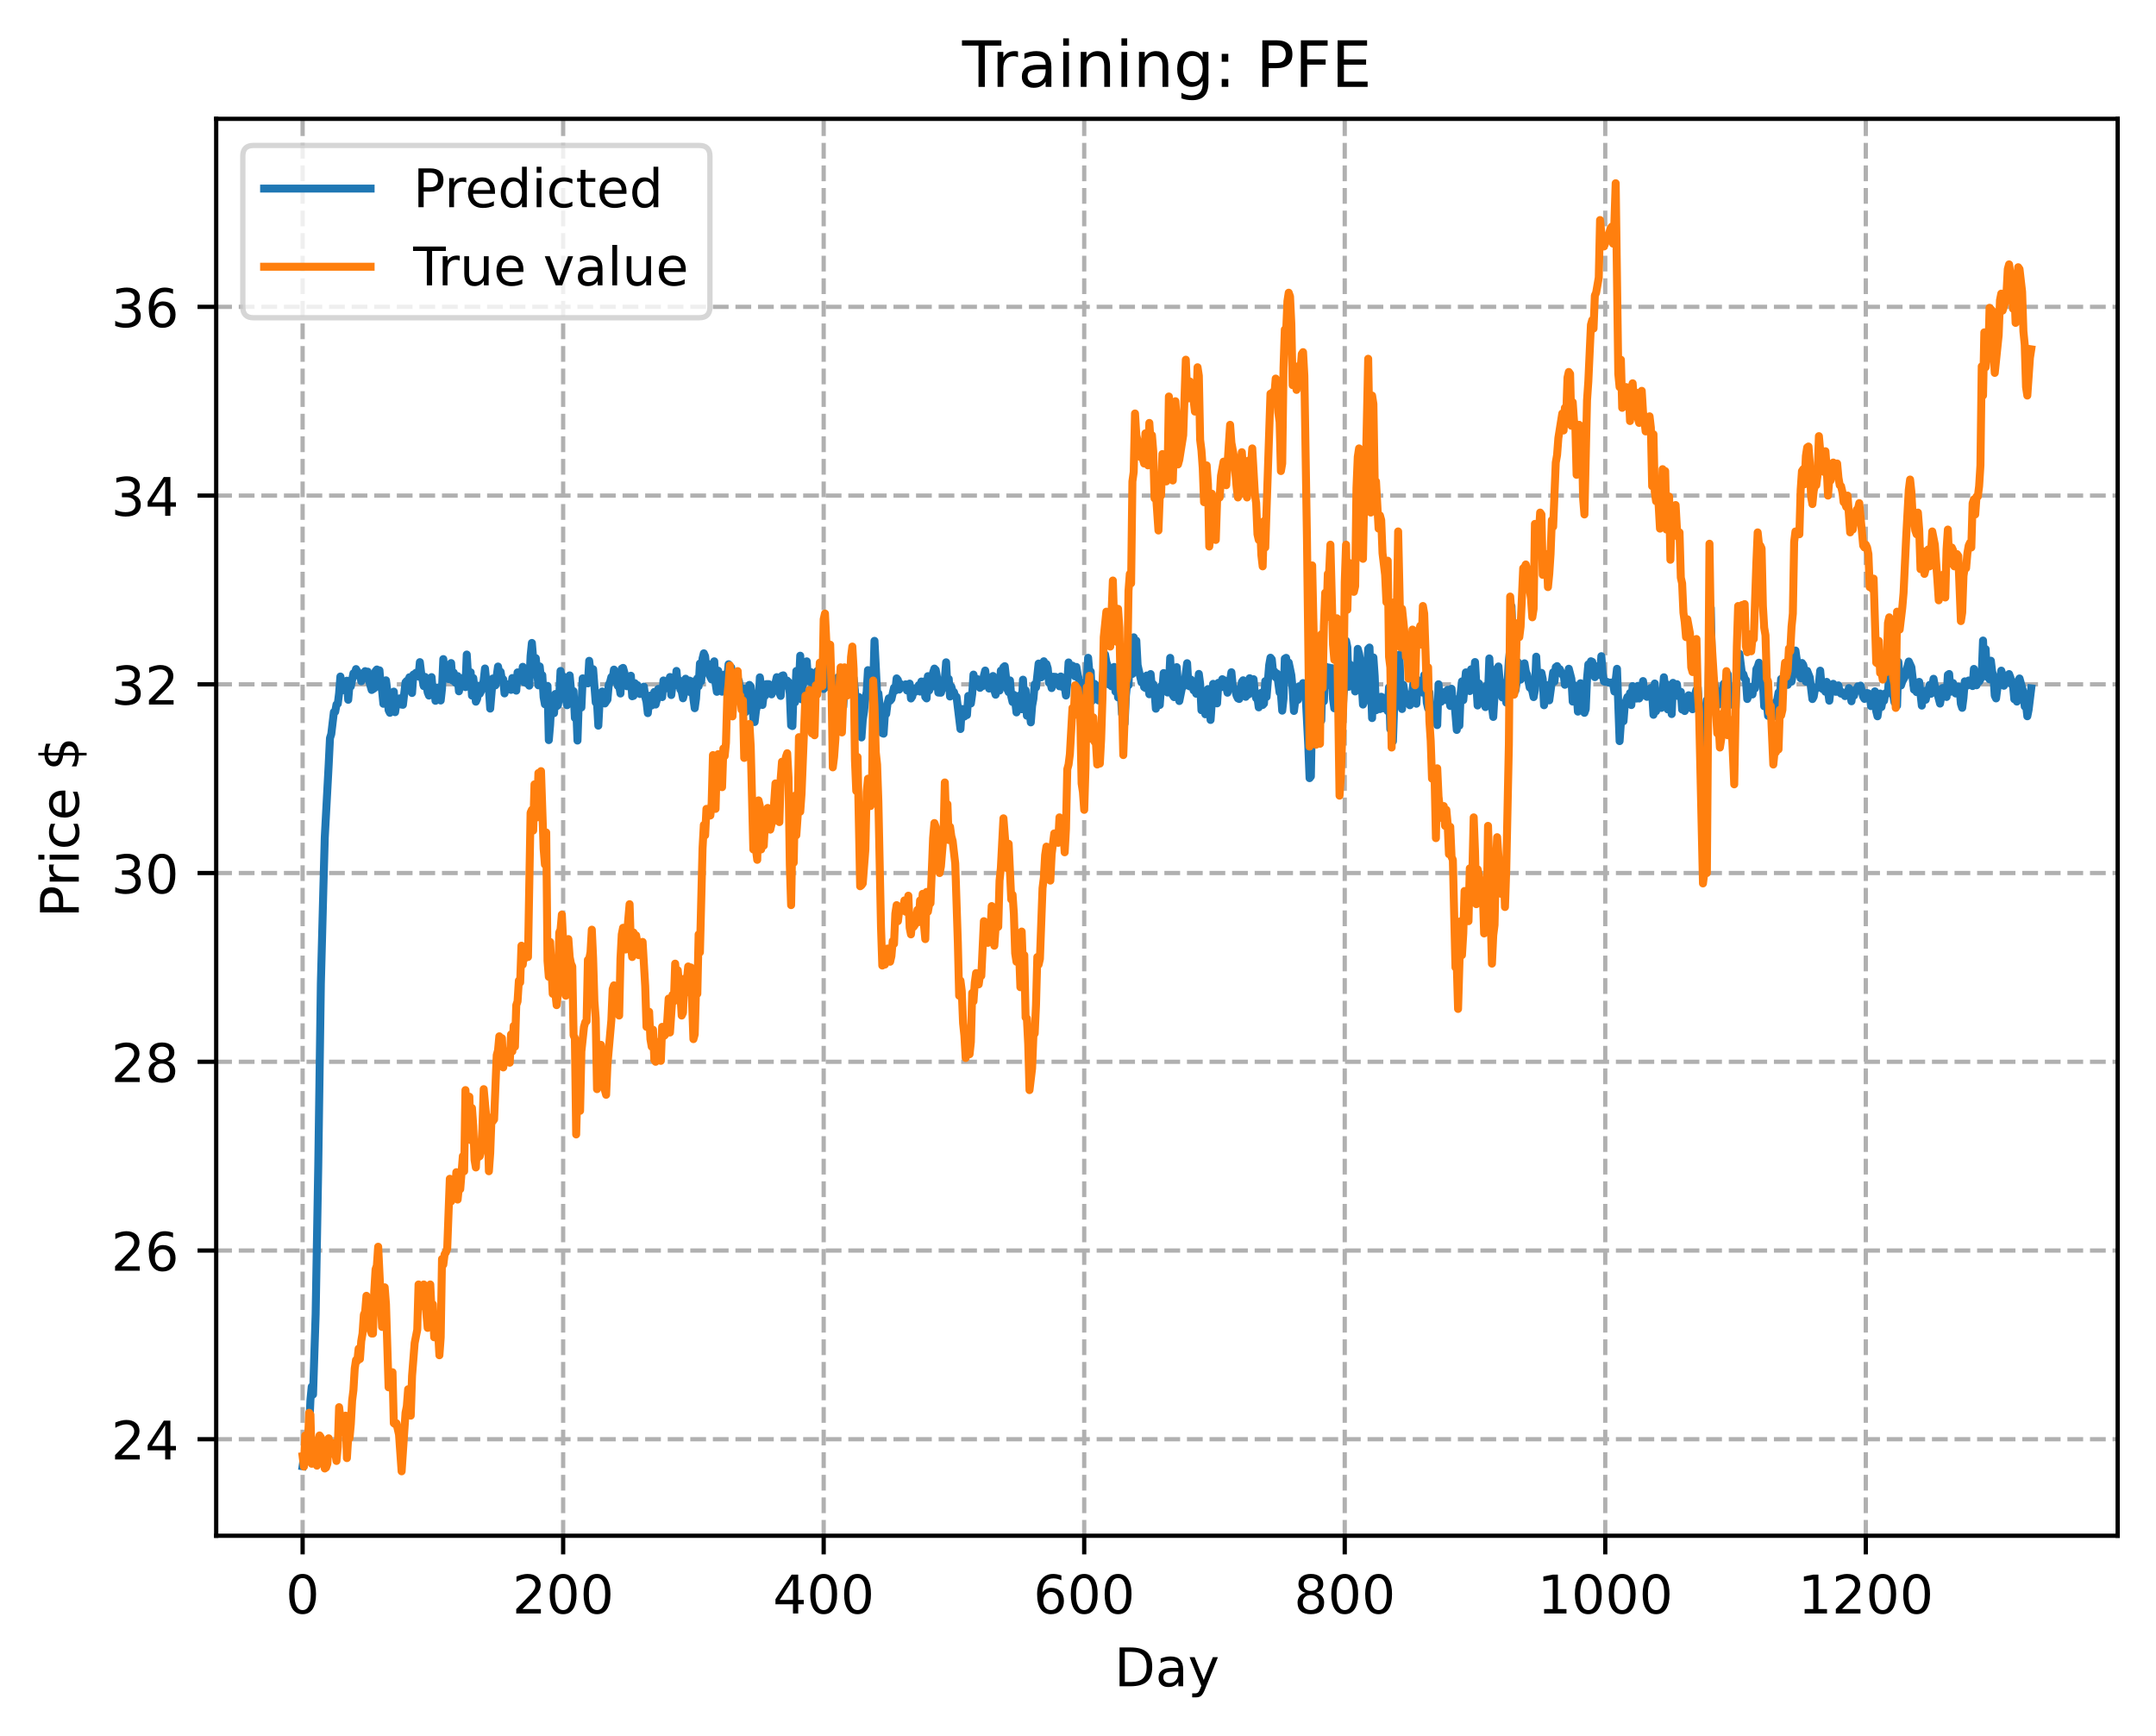 <?xml version="1.0" encoding="utf-8" standalone="no"?>
<!DOCTYPE svg PUBLIC "-//W3C//DTD SVG 1.1//EN"
  "http://www.w3.org/Graphics/SVG/1.1/DTD/svg11.dtd">
<!-- Created with matplotlib (https://matplotlib.org/) -->
<svg height="325.986pt" version="1.1" viewBox="0 0 404.923 325.986" width="404.923pt" xmlns="http://www.w3.org/2000/svg" xmlns:xlink="http://www.w3.org/1999/xlink">
 <defs>
  <style type="text/css">
*{stroke-linecap:butt;stroke-linejoin:round;}
  </style>
 </defs>
 <g id="figure_1">
  <g id="patch_1">
   <path d="M 0 325.986 
L 404.923 325.986 
L 404.923 0 
L 0 0 
z
" style="fill:#ffffff;"/>
  </g>
  <g id="axes_1">
   <g id="patch_2">
    <path d="M 40.603 288.43 
L 397.723 288.43 
L 397.723 22.318 
L 40.603 22.318 
z
" style="fill:#ffffff;"/>
   </g>
   <g id="matplotlib.axis_1">
    <g id="xtick_1">
     <g id="line2d_1">
      <path clip-path="url(#p4994239239)" d="M 56.836 288.43 
L 56.836 22.318 
" style="fill:none;stroke:#b0b0b0;stroke-dasharray:2.96,1.28;stroke-dashoffset:0;stroke-width:0.8;"/>
     </g>
     <g id="line2d_2">
      <defs>
       <path d="M 0 0 
L 0 3.5 
" id="mf606d0811d" style="stroke:#000000;stroke-width:0.8;"/>
      </defs>
      <g>
       <use style="stroke:#000000;stroke-width:0.8;" x="56.836" xlink:href="#mf606d0811d" y="288.43"/>
      </g>
     </g>
     <g id="text_1">
      <!-- 0 -->
      <defs>
       <path d="M 31.781 66.406 
Q 24.172 66.406 20.328 58.906 
Q 16.5 51.422 16.5 36.375 
Q 16.5 21.391 20.328 13.891 
Q 24.172 6.391 31.781 6.391 
Q 39.453 6.391 43.281 13.891 
Q 47.125 21.391 47.125 36.375 
Q 47.125 51.422 43.281 58.906 
Q 39.453 66.406 31.781 66.406 
z
M 31.781 74.219 
Q 44.047 74.219 50.516 64.516 
Q 56.984 54.828 56.984 36.375 
Q 56.984 17.969 50.516 8.266 
Q 44.047 -1.422 31.781 -1.422 
Q 19.531 -1.422 13.062 8.266 
Q 6.594 17.969 6.594 36.375 
Q 6.594 54.828 13.062 64.516 
Q 19.531 74.219 31.781 74.219 
z
" id="DejaVuSans-48"/>
      </defs>
      <g transform="translate(53.655 303.029)scale(0.1 -0.1)">
       <use xlink:href="#DejaVuSans-48"/>
      </g>
     </g>
    </g>
    <g id="xtick_2">
     <g id="line2d_3">
      <path clip-path="url(#p4994239239)" d="M 105.766 288.43 
L 105.766 22.318 
" style="fill:none;stroke:#b0b0b0;stroke-dasharray:2.96,1.28;stroke-dashoffset:0;stroke-width:0.8;"/>
     </g>
     <g id="line2d_4">
      <g>
       <use style="stroke:#000000;stroke-width:0.8;" x="105.766" xlink:href="#mf606d0811d" y="288.43"/>
      </g>
     </g>
     <g id="text_2">
      <!-- 200 -->
      <defs>
       <path d="M 19.188 8.297 
L 53.609 8.297 
L 53.609 0 
L 7.328 0 
L 7.328 8.297 
Q 12.938 14.109 22.625 23.891 
Q 32.328 33.688 34.812 36.531 
Q 39.547 41.844 41.422 45.531 
Q 43.312 49.219 43.312 52.781 
Q 43.312 58.594 39.234 62.25 
Q 35.156 65.922 28.609 65.922 
Q 23.969 65.922 18.812 64.312 
Q 13.672 62.703 7.812 59.422 
L 7.812 69.391 
Q 13.766 71.781 18.938 73 
Q 24.125 74.219 28.422 74.219 
Q 39.75 74.219 46.484 68.547 
Q 53.219 62.891 53.219 53.422 
Q 53.219 48.922 51.531 44.891 
Q 49.859 40.875 45.406 35.406 
Q 44.188 33.984 37.641 27.219 
Q 31.109 20.453 19.188 8.297 
z
" id="DejaVuSans-50"/>
      </defs>
      <g transform="translate(96.223 303.029)scale(0.1 -0.1)">
       <use xlink:href="#DejaVuSans-50"/>
       <use x="63.623" xlink:href="#DejaVuSans-48"/>
       <use x="127.246" xlink:href="#DejaVuSans-48"/>
      </g>
     </g>
    </g>
    <g id="xtick_3">
     <g id="line2d_5">
      <path clip-path="url(#p4994239239)" d="M 154.697 288.43 
L 154.697 22.318 
" style="fill:none;stroke:#b0b0b0;stroke-dasharray:2.96,1.28;stroke-dashoffset:0;stroke-width:0.8;"/>
     </g>
     <g id="line2d_6">
      <g>
       <use style="stroke:#000000;stroke-width:0.8;" x="154.697" xlink:href="#mf606d0811d" y="288.43"/>
      </g>
     </g>
     <g id="text_3">
      <!-- 400 -->
      <defs>
       <path d="M 37.797 64.312 
L 12.891 25.391 
L 37.797 25.391 
z
M 35.203 72.906 
L 47.609 72.906 
L 47.609 25.391 
L 58.016 25.391 
L 58.016 17.188 
L 47.609 17.188 
L 47.609 0 
L 37.797 0 
L 37.797 17.188 
L 4.891 17.188 
L 4.891 26.703 
z
" id="DejaVuSans-52"/>
      </defs>
      <g transform="translate(145.153 303.029)scale(0.1 -0.1)">
       <use xlink:href="#DejaVuSans-52"/>
       <use x="63.623" xlink:href="#DejaVuSans-48"/>
       <use x="127.246" xlink:href="#DejaVuSans-48"/>
      </g>
     </g>
    </g>
    <g id="xtick_4">
     <g id="line2d_7">
      <path clip-path="url(#p4994239239)" d="M 203.628 288.43 
L 203.628 22.318 
" style="fill:none;stroke:#b0b0b0;stroke-dasharray:2.96,1.28;stroke-dashoffset:0;stroke-width:0.8;"/>
     </g>
     <g id="line2d_8">
      <g>
       <use style="stroke:#000000;stroke-width:0.8;" x="203.628" xlink:href="#mf606d0811d" y="288.43"/>
      </g>
     </g>
     <g id="text_4">
      <!-- 600 -->
      <defs>
       <path d="M 33.016 40.375 
Q 26.375 40.375 22.484 35.828 
Q 18.609 31.297 18.609 23.391 
Q 18.609 15.531 22.484 10.953 
Q 26.375 6.391 33.016 6.391 
Q 39.656 6.391 43.531 10.953 
Q 47.406 15.531 47.406 23.391 
Q 47.406 31.297 43.531 35.828 
Q 39.656 40.375 33.016 40.375 
z
M 52.594 71.297 
L 52.594 62.312 
Q 48.875 64.062 45.094 64.984 
Q 41.312 65.922 37.594 65.922 
Q 27.828 65.922 22.672 59.328 
Q 17.531 52.734 16.797 39.406 
Q 19.672 43.656 24.016 45.922 
Q 28.375 48.188 33.594 48.188 
Q 44.578 48.188 50.953 41.516 
Q 57.328 34.859 57.328 23.391 
Q 57.328 12.156 50.688 5.359 
Q 44.047 -1.422 33.016 -1.422 
Q 20.359 -1.422 13.672 8.266 
Q 6.984 17.969 6.984 36.375 
Q 6.984 53.656 15.188 63.938 
Q 23.391 74.219 37.203 74.219 
Q 40.922 74.219 44.703 73.484 
Q 48.484 72.75 52.594 71.297 
z
" id="DejaVuSans-54"/>
      </defs>
      <g transform="translate(194.084 303.029)scale(0.1 -0.1)">
       <use xlink:href="#DejaVuSans-54"/>
       <use x="63.623" xlink:href="#DejaVuSans-48"/>
       <use x="127.246" xlink:href="#DejaVuSans-48"/>
      </g>
     </g>
    </g>
    <g id="xtick_5">
     <g id="line2d_9">
      <path clip-path="url(#p4994239239)" d="M 252.558 288.43 
L 252.558 22.318 
" style="fill:none;stroke:#b0b0b0;stroke-dasharray:2.96,1.28;stroke-dashoffset:0;stroke-width:0.8;"/>
     </g>
     <g id="line2d_10">
      <g>
       <use style="stroke:#000000;stroke-width:0.8;" x="252.558" xlink:href="#mf606d0811d" y="288.43"/>
      </g>
     </g>
     <g id="text_5">
      <!-- 800 -->
      <defs>
       <path d="M 31.781 34.625 
Q 24.75 34.625 20.719 30.859 
Q 16.703 27.094 16.703 20.516 
Q 16.703 13.922 20.719 10.156 
Q 24.75 6.391 31.781 6.391 
Q 38.812 6.391 42.859 10.172 
Q 46.922 13.969 46.922 20.516 
Q 46.922 27.094 42.891 30.859 
Q 38.875 34.625 31.781 34.625 
z
M 21.922 38.812 
Q 15.578 40.375 12.031 44.719 
Q 8.5 49.078 8.5 55.328 
Q 8.5 64.062 14.719 69.141 
Q 20.953 74.219 31.781 74.219 
Q 42.672 74.219 48.875 69.141 
Q 55.078 64.062 55.078 55.328 
Q 55.078 49.078 51.531 44.719 
Q 48 40.375 41.703 38.812 
Q 48.828 37.156 52.797 32.312 
Q 56.781 27.484 56.781 20.516 
Q 56.781 9.906 50.312 4.234 
Q 43.844 -1.422 31.781 -1.422 
Q 19.734 -1.422 13.25 4.234 
Q 6.781 9.906 6.781 20.516 
Q 6.781 27.484 10.781 32.312 
Q 14.797 37.156 21.922 38.812 
z
M 18.312 54.391 
Q 18.312 48.734 21.844 45.562 
Q 25.391 42.391 31.781 42.391 
Q 38.141 42.391 41.719 45.562 
Q 45.312 48.734 45.312 54.391 
Q 45.312 60.062 41.719 63.234 
Q 38.141 66.406 31.781 66.406 
Q 25.391 66.406 21.844 63.234 
Q 18.312 60.062 18.312 54.391 
z
" id="DejaVuSans-56"/>
      </defs>
      <g transform="translate(243.015 303.029)scale(0.1 -0.1)">
       <use xlink:href="#DejaVuSans-56"/>
       <use x="63.623" xlink:href="#DejaVuSans-48"/>
       <use x="127.246" xlink:href="#DejaVuSans-48"/>
      </g>
     </g>
    </g>
    <g id="xtick_6">
     <g id="line2d_11">
      <path clip-path="url(#p4994239239)" d="M 301.489 288.43 
L 301.489 22.318 
" style="fill:none;stroke:#b0b0b0;stroke-dasharray:2.96,1.28;stroke-dashoffset:0;stroke-width:0.8;"/>
     </g>
     <g id="line2d_12">
      <g>
       <use style="stroke:#000000;stroke-width:0.8;" x="301.489" xlink:href="#mf606d0811d" y="288.43"/>
      </g>
     </g>
     <g id="text_6">
      <!-- 1000 -->
      <defs>
       <path d="M 12.406 8.297 
L 28.516 8.297 
L 28.516 63.922 
L 10.984 60.406 
L 10.984 69.391 
L 28.422 72.906 
L 38.281 72.906 
L 38.281 8.297 
L 54.391 8.297 
L 54.391 0 
L 12.406 0 
z
" id="DejaVuSans-49"/>
      </defs>
      <g transform="translate(288.764 303.029)scale(0.1 -0.1)">
       <use xlink:href="#DejaVuSans-49"/>
       <use x="63.623" xlink:href="#DejaVuSans-48"/>
       <use x="127.246" xlink:href="#DejaVuSans-48"/>
       <use x="190.869" xlink:href="#DejaVuSans-48"/>
      </g>
     </g>
    </g>
    <g id="xtick_7">
     <g id="line2d_13">
      <path clip-path="url(#p4994239239)" d="M 350.419 288.43 
L 350.419 22.318 
" style="fill:none;stroke:#b0b0b0;stroke-dasharray:2.96,1.28;stroke-dashoffset:0;stroke-width:0.8;"/>
     </g>
     <g id="line2d_14">
      <g>
       <use style="stroke:#000000;stroke-width:0.8;" x="350.419" xlink:href="#mf606d0811d" y="288.43"/>
      </g>
     </g>
     <g id="text_7">
      <!-- 1200 -->
      <g transform="translate(337.694 303.029)scale(0.1 -0.1)">
       <use xlink:href="#DejaVuSans-49"/>
       <use x="63.623" xlink:href="#DejaVuSans-50"/>
       <use x="127.246" xlink:href="#DejaVuSans-48"/>
       <use x="190.869" xlink:href="#DejaVuSans-48"/>
      </g>
     </g>
    </g>
    <g id="text_8">
     <!-- Day -->
     <defs>
      <path d="M 19.672 64.797 
L 19.672 8.109 
L 31.594 8.109 
Q 46.688 8.109 53.688 14.938 
Q 60.688 21.781 60.688 36.531 
Q 60.688 51.172 53.688 57.984 
Q 46.688 64.797 31.594 64.797 
z
M 9.812 72.906 
L 30.078 72.906 
Q 51.266 72.906 61.172 64.094 
Q 71.094 55.281 71.094 36.531 
Q 71.094 17.672 61.125 8.828 
Q 51.172 0 30.078 0 
L 9.812 0 
z
" id="DejaVuSans-68"/>
      <path d="M 34.281 27.484 
Q 23.391 27.484 19.188 25 
Q 14.984 22.516 14.984 16.5 
Q 14.984 11.719 18.141 8.906 
Q 21.297 6.109 26.703 6.109 
Q 34.188 6.109 38.703 11.406 
Q 43.219 16.703 43.219 25.484 
L 43.219 27.484 
z
M 52.203 31.203 
L 52.203 0 
L 43.219 0 
L 43.219 8.297 
Q 40.141 3.328 35.547 0.953 
Q 30.953 -1.422 24.312 -1.422 
Q 15.922 -1.422 10.953 3.297 
Q 6 8.016 6 15.922 
Q 6 25.141 12.172 29.828 
Q 18.359 34.516 30.609 34.516 
L 43.219 34.516 
L 43.219 35.406 
Q 43.219 41.609 39.141 45 
Q 35.062 48.391 27.688 48.391 
Q 23 48.391 18.547 47.266 
Q 14.109 46.141 10.016 43.891 
L 10.016 52.203 
Q 14.938 54.109 19.578 55.047 
Q 24.219 56 28.609 56 
Q 40.484 56 46.344 49.844 
Q 52.203 43.703 52.203 31.203 
z
" id="DejaVuSans-97"/>
      <path d="M 32.172 -5.078 
Q 28.375 -14.844 24.75 -17.812 
Q 21.141 -20.797 15.094 -20.797 
L 7.906 -20.797 
L 7.906 -13.281 
L 13.188 -13.281 
Q 16.891 -13.281 18.938 -11.516 
Q 21 -9.766 23.484 -3.219 
L 25.094 0.875 
L 2.984 54.688 
L 12.5 54.688 
L 29.594 11.922 
L 46.688 54.688 
L 56.203 54.688 
z
" id="DejaVuSans-121"/>
     </defs>
     <g transform="translate(209.29 316.707)scale(0.1 -0.1)">
      <use xlink:href="#DejaVuSans-68"/>
      <use x="77.002" xlink:href="#DejaVuSans-97"/>
      <use x="138.281" xlink:href="#DejaVuSans-121"/>
     </g>
    </g>
   </g>
   <g id="matplotlib.axis_2">
    <g id="ytick_1">
     <g id="line2d_15">
      <path clip-path="url(#p4994239239)" d="M 40.603 270.308 
L 397.723 270.308 
" style="fill:none;stroke:#b0b0b0;stroke-dasharray:2.96,1.28;stroke-dashoffset:0;stroke-width:0.8;"/>
     </g>
     <g id="line2d_16">
      <defs>
       <path d="M 0 0 
L -3.5 0 
" id="mc3b3c8a1de" style="stroke:#000000;stroke-width:0.8;"/>
      </defs>
      <g>
       <use style="stroke:#000000;stroke-width:0.8;" x="40.603" xlink:href="#mc3b3c8a1de" y="270.308"/>
      </g>
     </g>
     <g id="text_9">
      <!-- 24 -->
      <g transform="translate(20.878 274.107)scale(0.1 -0.1)">
       <use xlink:href="#DejaVuSans-50"/>
       <use x="63.623" xlink:href="#DejaVuSans-52"/>
      </g>
     </g>
    </g>
    <g id="ytick_2">
     <g id="line2d_17">
      <path clip-path="url(#p4994239239)" d="M 40.603 234.862 
L 397.723 234.862 
" style="fill:none;stroke:#b0b0b0;stroke-dasharray:2.96,1.28;stroke-dashoffset:0;stroke-width:0.8;"/>
     </g>
     <g id="line2d_18">
      <g>
       <use style="stroke:#000000;stroke-width:0.8;" x="40.603" xlink:href="#mc3b3c8a1de" y="234.862"/>
      </g>
     </g>
     <g id="text_10">
      <!-- 26 -->
      <g transform="translate(20.878 238.661)scale(0.1 -0.1)">
       <use xlink:href="#DejaVuSans-50"/>
       <use x="63.623" xlink:href="#DejaVuSans-54"/>
      </g>
     </g>
    </g>
    <g id="ytick_3">
     <g id="line2d_19">
      <path clip-path="url(#p4994239239)" d="M 40.603 199.416 
L 397.723 199.416 
" style="fill:none;stroke:#b0b0b0;stroke-dasharray:2.96,1.28;stroke-dashoffset:0;stroke-width:0.8;"/>
     </g>
     <g id="line2d_20">
      <g>
       <use style="stroke:#000000;stroke-width:0.8;" x="40.603" xlink:href="#mc3b3c8a1de" y="199.416"/>
      </g>
     </g>
     <g id="text_11">
      <!-- 28 -->
      <g transform="translate(20.878 203.215)scale(0.1 -0.1)">
       <use xlink:href="#DejaVuSans-50"/>
       <use x="63.623" xlink:href="#DejaVuSans-56"/>
      </g>
     </g>
    </g>
    <g id="ytick_4">
     <g id="line2d_21">
      <path clip-path="url(#p4994239239)" d="M 40.603 163.97 
L 397.723 163.97 
" style="fill:none;stroke:#b0b0b0;stroke-dasharray:2.96,1.28;stroke-dashoffset:0;stroke-width:0.8;"/>
     </g>
     <g id="line2d_22">
      <g>
       <use style="stroke:#000000;stroke-width:0.8;" x="40.603" xlink:href="#mc3b3c8a1de" y="163.97"/>
      </g>
     </g>
     <g id="text_12">
      <!-- 30 -->
      <defs>
       <path d="M 40.578 39.312 
Q 47.656 37.797 51.625 33 
Q 55.609 28.219 55.609 21.188 
Q 55.609 10.406 48.188 4.484 
Q 40.766 -1.422 27.094 -1.422 
Q 22.516 -1.422 17.656 -0.516 
Q 12.797 0.391 7.625 2.203 
L 7.625 11.719 
Q 11.719 9.328 16.594 8.109 
Q 21.484 6.891 26.812 6.891 
Q 36.078 6.891 40.938 10.547 
Q 45.797 14.203 45.797 21.188 
Q 45.797 27.641 41.281 31.266 
Q 36.766 34.906 28.719 34.906 
L 20.219 34.906 
L 20.219 43.016 
L 29.109 43.016 
Q 36.375 43.016 40.234 45.922 
Q 44.094 48.828 44.094 54.297 
Q 44.094 59.906 40.109 62.906 
Q 36.141 65.922 28.719 65.922 
Q 24.656 65.922 20.016 65.031 
Q 15.375 64.156 9.812 62.312 
L 9.812 71.094 
Q 15.438 72.656 20.344 73.438 
Q 25.25 74.219 29.594 74.219 
Q 40.828 74.219 47.359 69.109 
Q 53.906 64.016 53.906 55.328 
Q 53.906 49.266 50.438 45.094 
Q 46.969 40.922 40.578 39.312 
z
" id="DejaVuSans-51"/>
      </defs>
      <g transform="translate(20.878 167.769)scale(0.1 -0.1)">
       <use xlink:href="#DejaVuSans-51"/>
       <use x="63.623" xlink:href="#DejaVuSans-48"/>
      </g>
     </g>
    </g>
    <g id="ytick_5">
     <g id="line2d_23">
      <path clip-path="url(#p4994239239)" d="M 40.603 128.524 
L 397.723 128.524 
" style="fill:none;stroke:#b0b0b0;stroke-dasharray:2.96,1.28;stroke-dashoffset:0;stroke-width:0.8;"/>
     </g>
     <g id="line2d_24">
      <g>
       <use style="stroke:#000000;stroke-width:0.8;" x="40.603" xlink:href="#mc3b3c8a1de" y="128.524"/>
      </g>
     </g>
     <g id="text_13">
      <!-- 32 -->
      <g transform="translate(20.878 132.323)scale(0.1 -0.1)">
       <use xlink:href="#DejaVuSans-51"/>
       <use x="63.623" xlink:href="#DejaVuSans-50"/>
      </g>
     </g>
    </g>
    <g id="ytick_6">
     <g id="line2d_25">
      <path clip-path="url(#p4994239239)" d="M 40.603 93.078 
L 397.723 93.078 
" style="fill:none;stroke:#b0b0b0;stroke-dasharray:2.96,1.28;stroke-dashoffset:0;stroke-width:0.8;"/>
     </g>
     <g id="line2d_26">
      <g>
       <use style="stroke:#000000;stroke-width:0.8;" x="40.603" xlink:href="#mc3b3c8a1de" y="93.078"/>
      </g>
     </g>
     <g id="text_14">
      <!-- 34 -->
      <g transform="translate(20.878 96.877)scale(0.1 -0.1)">
       <use xlink:href="#DejaVuSans-51"/>
       <use x="63.623" xlink:href="#DejaVuSans-52"/>
      </g>
     </g>
    </g>
    <g id="ytick_7">
     <g id="line2d_27">
      <path clip-path="url(#p4994239239)" d="M 40.603 57.631 
L 397.723 57.631 
" style="fill:none;stroke:#b0b0b0;stroke-dasharray:2.96,1.28;stroke-dashoffset:0;stroke-width:0.8;"/>
     </g>
     <g id="line2d_28">
      <g>
       <use style="stroke:#000000;stroke-width:0.8;" x="40.603" xlink:href="#mc3b3c8a1de" y="57.631"/>
      </g>
     </g>
     <g id="text_15">
      <!-- 36 -->
      <g transform="translate(20.878 61.431)scale(0.1 -0.1)">
       <use xlink:href="#DejaVuSans-51"/>
       <use x="63.623" xlink:href="#DejaVuSans-54"/>
      </g>
     </g>
    </g>
    <g id="text_16">
     <!-- Price $ -->
     <defs>
      <path d="M 19.672 64.797 
L 19.672 37.406 
L 32.078 37.406 
Q 38.969 37.406 42.719 40.969 
Q 46.484 44.531 46.484 51.125 
Q 46.484 57.672 42.719 61.234 
Q 38.969 64.797 32.078 64.797 
z
M 9.812 72.906 
L 32.078 72.906 
Q 44.344 72.906 50.609 67.359 
Q 56.891 61.812 56.891 51.125 
Q 56.891 40.328 50.609 34.812 
Q 44.344 29.297 32.078 29.297 
L 19.672 29.297 
L 19.672 0 
L 9.812 0 
z
" id="DejaVuSans-80"/>
      <path d="M 41.109 46.297 
Q 39.594 47.172 37.812 47.578 
Q 36.031 48 33.891 48 
Q 26.266 48 22.188 43.047 
Q 18.109 38.094 18.109 28.812 
L 18.109 0 
L 9.078 0 
L 9.078 54.688 
L 18.109 54.688 
L 18.109 46.188 
Q 20.953 51.172 25.484 53.578 
Q 30.031 56 36.531 56 
Q 37.453 56 38.578 55.875 
Q 39.703 55.766 41.062 55.516 
z
" id="DejaVuSans-114"/>
      <path d="M 9.422 54.688 
L 18.406 54.688 
L 18.406 0 
L 9.422 0 
z
M 9.422 75.984 
L 18.406 75.984 
L 18.406 64.594 
L 9.422 64.594 
z
" id="DejaVuSans-105"/>
      <path d="M 48.781 52.594 
L 48.781 44.188 
Q 44.969 46.297 41.141 47.344 
Q 37.312 48.391 33.406 48.391 
Q 24.656 48.391 19.812 42.844 
Q 14.984 37.312 14.984 27.297 
Q 14.984 17.281 19.812 11.734 
Q 24.656 6.203 33.406 6.203 
Q 37.312 6.203 41.141 7.25 
Q 44.969 8.297 48.781 10.406 
L 48.781 2.094 
Q 45.016 0.344 40.984 -0.531 
Q 36.969 -1.422 32.422 -1.422 
Q 20.062 -1.422 12.781 6.344 
Q 5.516 14.109 5.516 27.297 
Q 5.516 40.672 12.859 48.328 
Q 20.219 56 33.016 56 
Q 37.156 56 41.109 55.141 
Q 45.062 54.297 48.781 52.594 
z
" id="DejaVuSans-99"/>
      <path d="M 56.203 29.594 
L 56.203 25.203 
L 14.891 25.203 
Q 15.484 15.922 20.484 11.062 
Q 25.484 6.203 34.422 6.203 
Q 39.594 6.203 44.453 7.469 
Q 49.312 8.734 54.109 11.281 
L 54.109 2.781 
Q 49.266 0.734 44.188 -0.344 
Q 39.109 -1.422 33.891 -1.422 
Q 20.797 -1.422 13.156 6.188 
Q 5.516 13.812 5.516 26.812 
Q 5.516 40.234 12.766 48.109 
Q 20.016 56 32.328 56 
Q 43.359 56 49.781 48.891 
Q 56.203 41.797 56.203 29.594 
z
M 47.219 32.234 
Q 47.125 39.594 43.094 43.984 
Q 39.062 48.391 32.422 48.391 
Q 24.906 48.391 20.391 44.141 
Q 15.875 39.891 15.188 32.172 
z
" id="DejaVuSans-101"/>
      <path id="DejaVuSans-32"/>
      <path d="M 33.797 -14.703 
L 28.906 -14.703 
L 28.859 0 
Q 23.734 0.094 18.609 1.188 
Q 13.484 2.297 8.297 4.5 
L 8.297 13.281 
Q 13.281 10.156 18.375 8.562 
Q 23.484 6.984 28.906 6.938 
L 28.906 29.203 
Q 18.109 30.953 13.203 35.156 
Q 8.297 39.359 8.297 46.688 
Q 8.297 54.641 13.625 59.219 
Q 18.953 63.812 28.906 64.5 
L 28.906 75.984 
L 33.797 75.984 
L 33.797 64.656 
Q 38.328 64.453 42.578 63.688 
Q 46.828 62.938 50.875 61.625 
L 50.875 53.078 
Q 46.828 55.125 42.547 56.25 
Q 38.281 57.375 33.797 57.562 
L 33.797 36.719 
Q 44.875 35.016 50.094 30.609 
Q 55.328 26.219 55.328 18.609 
Q 55.328 10.359 49.781 5.594 
Q 44.234 0.828 33.797 0.094 
z
M 28.906 37.594 
L 28.906 57.625 
Q 23.25 56.984 20.266 54.391 
Q 17.281 51.812 17.281 47.516 
Q 17.281 43.312 20.031 40.969 
Q 22.797 38.625 28.906 37.594 
z
M 33.797 28.219 
L 33.797 7.078 
Q 39.984 7.906 43.141 10.594 
Q 46.297 13.281 46.297 17.672 
Q 46.297 21.969 43.281 24.5 
Q 40.281 27.047 33.797 28.219 
z
" id="DejaVuSans-36"/>
     </defs>
     <g transform="translate(14.798 172.342)rotate(-90)scale(0.1 -0.1)">
      <use xlink:href="#DejaVuSans-80"/>
      <use x="58.553" xlink:href="#DejaVuSans-114"/>
      <use x="99.666" xlink:href="#DejaVuSans-105"/>
      <use x="127.449" xlink:href="#DejaVuSans-99"/>
      <use x="182.43" xlink:href="#DejaVuSans-101"/>
      <use x="243.953" xlink:href="#DejaVuSans-32"/>
      <use x="275.74" xlink:href="#DejaVuSans-36"/>
     </g>
    </g>
   </g>
   <g id="line2d_29">
    <path clip-path="url(#p4994239239)" d="M 56.836 275.374 
L 57.081 273.687 
L 57.325 274.19 
L 57.57 270.331 
L 57.814 269.82 
L 58.059 268.413 
L 58.304 262.914 
L 58.548 260.433 
L 58.793 261.908 
L 59.282 246.855 
L 59.772 219.09 
L 60.261 184.75 
L 60.75 166.167 
L 60.995 157.293 
L 61.729 143.644 
L 61.974 138.629 
L 62.218 137.869 
L 62.708 133.731 
L 62.952 133.684 
L 63.197 132.314 
L 63.441 132.175 
L 63.686 130.196 
L 63.931 127.061 
L 64.175 128.732 
L 64.42 129.633 
L 64.665 128.704 
L 64.909 129.455 
L 65.154 127.844 
L 65.399 131.43 
L 65.643 128.618 
L 65.888 128.922 
L 66.377 126.458 
L 66.622 126.576 
L 66.867 125.661 
L 67.111 126.091 
L 67.356 126.944 
L 67.601 126.463 
L 67.845 127.951 
L 68.09 126.678 
L 68.335 126.857 
L 68.579 126.048 
L 68.824 126.78 
L 69.069 126.149 
L 69.313 127.869 
L 69.802 129.583 
L 70.292 129.271 
L 70.536 126.035 
L 70.781 125.74 
L 71.026 126.618 
L 71.27 125.897 
L 71.515 128.89 
L 71.76 129.701 
L 72.004 132.183 
L 72.494 127.775 
L 72.738 129.77 
L 72.983 133.381 
L 73.228 133.876 
L 73.717 131.255 
L 73.962 129.897 
L 74.206 133.759 
L 74.451 132.07 
L 74.696 131.267 
L 75.185 131.143 
L 75.429 132.338 
L 75.674 132.37 
L 76.163 128.15 
L 76.408 127.876 
L 76.653 127.992 
L 76.897 127.196 
L 77.142 128.329 
L 77.387 130.153 
L 77.631 126.705 
L 77.876 126.606 
L 78.121 126.363 
L 78.365 126.842 
L 78.61 127.062 
L 78.855 124.357 
L 79.099 126.395 
L 79.589 128.865 
L 79.833 127.129 
L 80.323 130.032 
L 80.567 130.638 
L 81.056 127.173 
L 81.301 130.111 
L 81.546 129.01 
L 81.79 131.621 
L 82.28 129.126 
L 82.524 130.088 
L 82.769 131.564 
L 83.014 129.357 
L 83.258 123.787 
L 83.503 126.682 
L 83.748 126.602 
L 83.992 127.285 
L 84.237 127.54 
L 84.482 124.884 
L 84.726 124.532 
L 84.971 127.791 
L 85.216 126.333 
L 85.46 128.136 
L 85.705 128.328 
L 85.95 126.976 
L 86.194 129.837 
L 86.439 128.349 
L 86.684 128.926 
L 86.928 127.577 
L 87.173 127.201 
L 87.417 129.05 
L 87.662 122.929 
L 87.907 126.912 
L 88.151 128.949 
L 88.396 126.263 
L 88.641 130.639 
L 88.885 127.345 
L 89.375 131.784 
L 89.619 131.243 
L 89.864 128.785 
L 90.109 130.296 
L 90.598 129.296 
L 90.843 127.782 
L 91.087 125.549 
L 91.332 128.043 
L 91.577 129.359 
L 91.821 129.344 
L 92.066 133.084 
L 92.555 127.435 
L 92.8 128.699 
L 93.044 128.724 
L 93.534 125.183 
L 93.778 126.388 
L 94.023 126.177 
L 94.268 127.706 
L 94.512 127.581 
L 94.757 130.232 
L 95.002 129.027 
L 95.246 128.517 
L 95.491 129.454 
L 95.736 129.167 
L 95.98 129.568 
L 96.225 127.34 
L 96.47 129.475 
L 96.714 127.349 
L 96.959 129.714 
L 97.204 126.283 
L 97.448 127.301 
L 97.693 126.361 
L 97.938 127.521 
L 98.182 125.236 
L 98.427 128.13 
L 98.672 127.281 
L 98.916 128.331 
L 99.161 128.066 
L 99.405 128.775 
L 99.65 123.19 
L 99.895 120.752 
L 100.384 126.683 
L 100.629 123.611 
L 101.118 128.715 
L 101.363 125.159 
L 101.607 127.607 
L 101.852 126.808 
L 102.097 130.929 
L 102.341 132.275 
L 102.586 132.214 
L 102.831 128.815 
L 103.075 139 
L 103.32 136.108 
L 103.565 131.452 
L 103.809 133.602 
L 104.054 133.947 
L 104.299 130.337 
L 104.543 132.645 
L 104.788 132.463 
L 105.032 130.711 
L 105.277 126.012 
L 105.522 127.535 
L 105.766 127.03 
L 106.011 130.034 
L 106.5 132.449 
L 106.745 130.758 
L 106.99 126.848 
L 107.234 129.5 
L 107.479 129.797 
L 107.724 129.814 
L 107.968 134.831 
L 108.213 132.76 
L 108.458 139.087 
L 108.702 131.687 
L 109.192 132.876 
L 109.436 127.405 
L 109.681 127.695 
L 109.926 127.663 
L 110.415 128.346 
L 110.66 124.109 
L 110.904 126.191 
L 111.149 126.576 
L 111.393 125.684 
L 111.883 131.93 
L 112.127 131.911 
L 112.372 136.289 
L 112.617 131.585 
L 113.106 129.873 
L 113.595 132.122 
L 114.085 131.398 
L 114.329 128.604 
L 114.574 128.115 
L 114.819 127.165 
L 115.063 127.417 
L 115.308 125.761 
L 116.042 128.843 
L 116.287 128.812 
L 116.531 130.253 
L 116.776 125.573 
L 117.02 125.439 
L 117.265 126.31 
L 117.51 128.155 
L 117.754 128.89 
L 117.999 127.587 
L 118.244 127.029 
L 118.488 126.911 
L 118.733 130.767 
L 118.978 130.687 
L 119.222 128.307 
L 119.467 130.131 
L 119.712 128.673 
L 120.201 130.346 
L 120.446 129.364 
L 120.69 129.593 
L 120.935 128.959 
L 121.18 130.855 
L 121.424 131.814 
L 121.669 133.936 
L 121.914 131.596 
L 122.158 130.634 
L 122.403 132.493 
L 122.648 131.957 
L 122.892 129.949 
L 123.137 132.324 
L 123.381 131.383 
L 123.626 129.387 
L 123.871 130.462 
L 124.115 129.34 
L 124.36 130.925 
L 124.605 127.798 
L 124.849 129.36 
L 125.339 129.149 
L 125.828 127.153 
L 126.073 130.538 
L 126.317 128.413 
L 126.562 127.47 
L 126.807 128.707 
L 127.051 126.009 
L 127.296 128.745 
L 127.541 127.767 
L 127.785 129.493 
L 128.03 129.873 
L 128.275 131.149 
L 128.519 130.19 
L 128.764 127.469 
L 129.008 129.457 
L 129.253 128.165 
L 129.498 127.82 
L 129.742 130.059 
L 129.987 127.98 
L 130.232 131.262 
L 130.476 133.008 
L 130.721 131.223 
L 130.966 127.414 
L 131.21 128.882 
L 131.455 124.613 
L 131.7 127.943 
L 131.944 123.671 
L 132.189 122.7 
L 132.434 123.263 
L 132.678 125.886 
L 132.923 124.645 
L 133.168 126.662 
L 133.657 127.617 
L 133.902 127.077 
L 134.146 124.202 
L 134.391 128.33 
L 134.636 129.932 
L 134.88 125.961 
L 135.369 127.645 
L 135.614 129.914 
L 135.859 129.81 
L 136.103 126.684 
L 136.348 128.396 
L 136.593 127.573 
L 136.837 124.753 
L 137.082 125.611 
L 137.327 125.343 
L 137.816 130.458 
L 138.061 127.847 
L 138.305 128.122 
L 138.55 127.433 
L 138.795 127.942 
L 139.039 130.063 
L 139.284 129.614 
L 139.529 130.541 
L 139.773 129.329 
L 140.018 133.743 
L 140.263 131.523 
L 140.507 131.127 
L 140.752 128.634 
L 140.996 128.925 
L 141.241 130.829 
L 141.486 135.071 
L 141.73 135.606 
L 141.975 133.486 
L 142.22 132.445 
L 142.464 132.505 
L 142.709 127.21 
L 142.954 129.022 
L 143.198 132.4 
L 143.443 130.4 
L 143.688 130.681 
L 143.932 128.491 
L 144.422 128.495 
L 144.666 129.235 
L 144.911 130.411 
L 145.156 129.519 
L 145.4 129.339 
L 145.89 127.18 
L 146.134 128.163 
L 146.379 130.151 
L 146.624 130.703 
L 146.868 126.923 
L 147.113 126.842 
L 147.602 128.773 
L 147.847 127.829 
L 148.091 128.089 
L 148.336 130.283 
L 148.581 136.228 
L 148.825 136.366 
L 149.07 128.598 
L 149.315 131.911 
L 149.559 126.017 
L 149.804 130.724 
L 150.049 128.556 
L 150.293 123.15 
L 150.538 131.338 
L 151.027 126.307 
L 151.272 125.819 
L 151.517 124.207 
L 151.761 127.915 
L 152.006 127.324 
L 152.251 126.215 
L 152.495 127.695 
L 152.74 130.83 
L 152.984 129.42 
L 153.229 130.051 
L 153.474 126.035 
L 153.718 128.216 
L 153.963 127.718 
L 154.208 126.559 
L 154.697 129.4 
L 154.942 124.237 
L 155.186 125.964 
L 155.431 128.965 
L 155.676 128.887 
L 155.92 129.182 
L 156.165 128.926 
L 156.41 132.14 
L 156.654 136.974 
L 157.388 127.206 
L 157.633 130 
L 158.122 126.906 
L 158.367 132.759 
L 158.612 128.756 
L 158.856 126.746 
L 159.345 130.177 
L 159.59 128.008 
L 159.835 129.821 
L 160.079 127.13 
L 160.324 127.335 
L 160.569 129.696 
L 160.813 136.108 
L 161.058 135.516 
L 161.303 130.906 
L 161.792 138.502 
L 162.037 135.184 
L 162.281 133.58 
L 162.526 131.213 
L 162.771 129.971 
L 163.015 125.86 
L 163.26 126.632 
L 163.749 129.915 
L 163.994 129.248 
L 164.239 120.361 
L 164.728 130.134 
L 164.972 130.212 
L 165.217 132.575 
L 165.462 136.834 
L 165.706 137.694 
L 165.951 137.795 
L 166.196 134.072 
L 166.44 134.099 
L 166.685 132.128 
L 166.93 131.15 
L 167.174 131.603 
L 167.419 131.296 
L 167.908 129.167 
L 168.153 129.702 
L 168.398 127.41 
L 168.642 127.721 
L 168.887 129.51 
L 169.132 128.454 
L 169.621 129.061 
L 169.866 128.924 
L 170.11 128.518 
L 170.355 129.683 
L 170.844 128.391 
L 171.089 131.186 
L 171.333 130.81 
L 171.578 129.276 
L 171.823 129.981 
L 172.067 129.628 
L 172.557 128.676 
L 172.801 129.887 
L 173.046 128 
L 173.291 129.473 
L 173.535 127.993 
L 173.78 130.893 
L 174.025 131.172 
L 174.269 126.993 
L 174.514 129.684 
L 174.759 128.838 
L 175.003 128.993 
L 175.248 126.312 
L 175.493 125.568 
L 175.737 125.812 
L 175.982 127.206 
L 176.227 130.076 
L 176.716 130.103 
L 177.45 127.53 
L 177.694 124.387 
L 177.939 129.208 
L 178.184 127.511 
L 178.428 130.813 
L 178.673 128.975 
L 178.918 129.895 
L 179.162 129.984 
L 179.407 130.805 
L 179.652 130.88 
L 180.386 136.921 
L 180.63 133.16 
L 180.875 133.18 
L 181.12 134.579 
L 181.364 133.833 
L 181.609 134.297 
L 181.854 130.701 
L 182.343 132.125 
L 182.588 130.375 
L 182.832 126.692 
L 183.077 128.728 
L 183.321 127.484 
L 183.566 127.544 
L 184.055 129.19 
L 184.3 128.447 
L 184.545 128.869 
L 184.789 126.893 
L 185.034 125.939 
L 185.279 127.948 
L 185.523 128.115 
L 185.768 129.326 
L 186.013 128.17 
L 186.257 128.825 
L 186.502 126.961 
L 186.747 129.655 
L 186.991 130.475 
L 187.236 128.47 
L 187.481 127.6 
L 187.725 129.701 
L 187.97 125.952 
L 188.215 126.496 
L 188.459 125.327 
L 188.704 125.119 
L 189.193 129.445 
L 189.438 130 
L 189.682 127.789 
L 189.927 130.785 
L 190.172 131.846 
L 190.416 130.494 
L 190.661 131.648 
L 190.906 133.802 
L 191.15 132.788 
L 191.395 130.664 
L 191.64 130.915 
L 191.884 133.209 
L 192.129 127.652 
L 192.374 131.577 
L 192.618 129.645 
L 192.863 134.424 
L 193.108 132.439 
L 193.352 133.54 
L 193.597 135.675 
L 193.842 132.578 
L 194.086 131.24 
L 194.331 128.514 
L 194.575 129.115 
L 195.065 124.626 
L 195.309 127.085 
L 195.554 127.212 
L 195.799 125.039 
L 196.043 124.193 
L 196.288 125.189 
L 196.533 124.714 
L 196.777 125.528 
L 197.022 128.25 
L 197.267 128.176 
L 197.511 129.232 
L 197.756 127.098 
L 198.245 127.131 
L 198.979 128.89 
L 199.224 127.053 
L 199.469 128.993 
L 199.958 128.907 
L 200.203 130.628 
L 200.447 128.248 
L 200.692 124.413 
L 200.936 126.117 
L 201.181 126.28 
L 201.426 125.02 
L 201.67 125.225 
L 201.915 127.037 
L 202.16 125.26 
L 202.404 126.771 
L 202.894 128.52 
L 203.138 130.031 
L 203.383 134.481 
L 203.628 132.884 
L 203.872 133.135 
L 204.362 123.544 
L 204.606 126.355 
L 204.851 126.132 
L 205.096 131.624 
L 205.34 130.455 
L 205.585 128.443 
L 205.83 130.77 
L 206.074 130.176 
L 206.319 131.554 
L 206.563 129.446 
L 206.808 130.835 
L 207.542 122.912 
L 207.787 124.363 
L 208.031 125.031 
L 208.276 128.562 
L 208.521 128.032 
L 208.765 128.893 
L 209.01 126.067 
L 209.255 125.262 
L 209.499 129.89 
L 209.744 127.977 
L 209.989 130.983 
L 210.233 127.642 
L 210.478 129.857 
L 210.723 134.082 
L 210.967 132.893 
L 211.212 135.902 
L 211.457 130.689 
L 211.701 128.229 
L 211.946 128.71 
L 212.191 122.613 
L 212.68 126.571 
L 212.924 119.693 
L 213.169 122.756 
L 213.414 120.324 
L 213.658 124.916 
L 214.392 128.172 
L 214.637 127.229 
L 214.882 129.054 
L 215.126 129.211 
L 215.371 126.871 
L 215.86 130.391 
L 216.105 126.598 
L 216.35 129.271 
L 216.594 128.483 
L 216.839 129.956 
L 217.084 133.103 
L 217.328 131.073 
L 217.573 132.425 
L 217.818 132.408 
L 218.062 128.839 
L 218.307 129.445 
L 218.551 126.409 
L 218.796 129.628 
L 219.041 127.81 
L 219.285 130.064 
L 219.53 128.916 
L 219.775 123.555 
L 220.019 129.735 
L 220.264 130.594 
L 220.509 130.931 
L 220.998 125.296 
L 221.487 131.664 
L 221.977 129.228 
L 222.221 128.963 
L 222.466 128.449 
L 222.955 124.557 
L 223.2 128.759 
L 223.445 128.916 
L 223.689 127.633 
L 223.934 128.398 
L 224.179 129.66 
L 224.423 129.583 
L 224.668 130.298 
L 224.912 129.611 
L 225.157 126.567 
L 225.402 128.442 
L 225.646 133.393 
L 225.891 132.287 
L 226.136 132.684 
L 226.38 134.155 
L 226.87 129.413 
L 227.114 131.171 
L 227.359 135.216 
L 227.848 128.433 
L 228.582 132.105 
L 228.827 128.237 
L 229.316 129.075 
L 229.561 127.562 
L 230.05 127.847 
L 230.539 130.102 
L 230.784 128.357 
L 231.029 127.848 
L 231.273 126.255 
L 231.518 128.769 
L 232.007 129.679 
L 232.252 130.672 
L 232.497 131.167 
L 232.741 131.279 
L 232.986 130.435 
L 233.231 128.097 
L 233.475 127.764 
L 233.72 130.16 
L 233.965 130.873 
L 234.209 130.264 
L 234.454 130.45 
L 234.699 127.378 
L 234.943 129.714 
L 235.433 127.567 
L 235.677 130.173 
L 235.922 131.132 
L 236.167 131.103 
L 236.411 132.853 
L 236.656 131.985 
L 236.9 130.11 
L 237.145 132.406 
L 237.39 132.14 
L 237.634 127.922 
L 237.879 130.887 
L 238.368 124.906 
L 238.613 123.527 
L 238.858 123.836 
L 239.102 126.291 
L 239.347 126.101 
L 239.592 127.229 
L 239.836 126.502 
L 240.326 130.067 
L 240.57 130.208 
L 240.815 133.474 
L 241.06 131.179 
L 241.304 123.699 
L 241.549 123.556 
L 241.794 125.847 
L 242.038 124.435 
L 242.527 126.799 
L 242.772 129.378 
L 243.017 133.527 
L 243.506 129.637 
L 243.751 131.454 
L 243.995 128.883 
L 244.485 129.672 
L 244.729 128.292 
L 244.974 128.653 
L 245.219 130.638 
L 245.708 139.95 
L 245.953 146.144 
L 246.197 145.824 
L 246.442 132.791 
L 246.687 127.474 
L 246.931 133.499 
L 247.176 135.084 
L 247.421 139.318 
L 247.665 131.457 
L 247.91 132.289 
L 248.155 135.327 
L 248.399 125.126 
L 248.644 131.713 
L 248.888 125.988 
L 249.133 125.258 
L 249.378 128.669 
L 249.622 125.383 
L 249.867 126.889 
L 250.112 125.481 
L 250.356 131.248 
L 250.601 133.027 
L 250.846 132.615 
L 251.09 129.004 
L 251.335 128.978 
L 251.824 140.21 
L 252.314 130.744 
L 252.558 127.95 
L 252.803 120.358 
L 253.048 121.539 
L 253.292 128.986 
L 253.537 124.785 
L 253.782 127.878 
L 254.026 126.965 
L 254.271 127.848 
L 254.515 129.864 
L 254.76 128.979 
L 255.005 121.866 
L 255.249 122.761 
L 255.494 124.289 
L 255.983 132.328 
L 256.228 131.704 
L 256.473 125.797 
L 256.717 126.788 
L 256.962 121.867 
L 257.207 121.617 
L 257.696 134.868 
L 257.941 123.476 
L 258.185 126.997 
L 258.43 133.396 
L 258.675 131.231 
L 259.164 133.179 
L 259.409 130.858 
L 259.653 130.998 
L 259.898 133.037 
L 260.143 132.551 
L 260.387 132.378 
L 260.632 133.565 
L 260.876 129.076 
L 261.121 136.962 
L 261.366 134.651 
L 261.61 139.22 
L 262.1 125.205 
L 262.344 128.098 
L 262.589 128.64 
L 262.834 122.937 
L 263.078 130.697 
L 263.323 133.161 
L 263.568 128.619 
L 263.812 130.258 
L 264.057 130.826 
L 264.302 131.996 
L 264.546 130.545 
L 264.791 132.455 
L 265.036 130.489 
L 265.28 129.8 
L 265.525 127.594 
L 266.014 132.172 
L 266.259 127.736 
L 266.503 128.305 
L 266.748 128.437 
L 266.993 128.33 
L 267.237 130.087 
L 267.482 126.794 
L 267.727 128.502 
L 267.971 131.967 
L 268.216 133.047 
L 268.461 130.034 
L 268.705 134.161 
L 268.95 133.77 
L 269.195 135.217 
L 269.439 132.763 
L 269.684 132.509 
L 269.929 136.182 
L 270.173 128.512 
L 270.418 131.788 
L 270.663 131.8 
L 270.907 131.299 
L 271.152 131.392 
L 271.397 129.925 
L 271.641 131.481 
L 271.886 129.557 
L 272.375 132.583 
L 272.62 129.358 
L 272.864 131.993 
L 273.109 131.213 
L 273.598 137.094 
L 273.843 134.097 
L 274.088 136.285 
L 274.332 130.205 
L 274.577 127.974 
L 274.822 131.495 
L 275.311 126.279 
L 275.556 128.959 
L 276.045 129.794 
L 276.29 125.705 
L 276.534 127.972 
L 276.779 127.857 
L 277.024 124.339 
L 277.513 132.501 
L 277.758 128.354 
L 278.002 129.422 
L 278.247 129.992 
L 278.491 130.986 
L 278.736 129.782 
L 278.981 132.801 
L 279.225 128.739 
L 279.47 130.408 
L 279.715 123.661 
L 280.204 132.674 
L 280.449 134.65 
L 280.693 130.513 
L 280.938 129.789 
L 281.183 125.539 
L 281.427 125.17 
L 281.672 128.03 
L 281.917 128.942 
L 282.161 130.997 
L 282.406 128.288 
L 282.651 128.721 
L 282.895 131.957 
L 283.385 124.032 
L 283.629 121.838 
L 283.874 113.871 
L 284.118 120.948 
L 284.608 129.72 
L 284.852 128.222 
L 285.097 124.385 
L 285.342 125.516 
L 285.586 127.647 
L 285.831 127.06 
L 286.32 124.58 
L 286.565 126.105 
L 286.81 126.696 
L 287.299 129.138 
L 287.544 129.272 
L 287.788 129.79 
L 288.033 130.924 
L 288.278 129.602 
L 288.522 123.334 
L 288.767 128.07 
L 289.012 126.903 
L 289.256 127.618 
L 289.501 126.374 
L 289.746 127.535 
L 289.99 132.455 
L 290.235 130.62 
L 290.479 130.245 
L 290.724 128.667 
L 290.969 131.54 
L 291.703 126.256 
L 291.947 128.008 
L 292.192 125.296 
L 292.437 125.106 
L 292.681 125.955 
L 292.926 125.656 
L 293.415 126.694 
L 293.66 126.546 
L 293.905 128.613 
L 294.149 126.852 
L 294.394 128.345 
L 294.639 125.599 
L 295.128 127.498 
L 295.373 131.767 
L 295.617 128.662 
L 295.862 130.464 
L 296.106 130.208 
L 296.351 133.652 
L 296.596 129.914 
L 296.84 128.32 
L 297.085 130.903 
L 297.33 129.361 
L 297.574 133.88 
L 297.819 133.191 
L 298.064 127.467 
L 298.308 124.777 
L 298.553 125.35 
L 298.798 124.191 
L 299.042 124.301 
L 299.532 127.182 
L 299.776 125.134 
L 300.021 126.364 
L 300.266 126.504 
L 300.51 126.793 
L 300.755 123.237 
L 301 126.538 
L 301.244 127.963 
L 301.489 128.073 
L 301.734 128.036 
L 302.223 128.234 
L 302.712 128.181 
L 302.957 128.369 
L 303.201 129.88 
L 303.691 125.608 
L 304.18 139.192 
L 304.669 132.146 
L 304.914 135.45 
L 305.159 132.302 
L 305.648 130.909 
L 305.893 131.828 
L 306.137 130.148 
L 306.382 132.42 
L 306.627 128.853 
L 306.871 129.093 
L 307.116 130.785 
L 307.361 131.201 
L 307.605 128.818 
L 307.85 131.189 
L 308.094 130.799 
L 308.339 130.029 
L 308.584 127.912 
L 308.828 130.294 
L 309.073 130.39 
L 309.318 130.878 
L 309.562 129.724 
L 309.807 129.757 
L 310.052 129.199 
L 310.296 130.197 
L 310.541 134.248 
L 310.786 128.372 
L 311.03 133.582 
L 311.275 132.545 
L 311.52 130.187 
L 312.009 132.957 
L 312.498 127.2 
L 312.743 129.313 
L 312.988 128.484 
L 313.232 133.241 
L 313.477 130.181 
L 313.722 129.053 
L 313.966 134.109 
L 314.211 128.246 
L 314.455 130.524 
L 314.7 129.798 
L 314.945 128.496 
L 315.189 130.732 
L 315.434 130.753 
L 315.679 129.939 
L 315.923 133.261 
L 316.168 132.132 
L 316.413 133.539 
L 316.657 132.836 
L 316.902 132.987 
L 317.147 130.576 
L 317.391 131.191 
L 317.636 131.124 
L 317.881 133.206 
L 318.125 132.192 
L 318.37 130.38 
L 318.615 129.521 
L 318.859 129.145 
L 319.104 133.252 
L 319.349 133.196 
L 319.593 136.496 
L 319.838 137.061 
L 320.082 139.872 
L 320.572 131.451 
L 320.816 134.226 
L 321.061 117.926 
L 321.306 114.178 
L 321.55 126.213 
L 322.774 132.326 
L 323.018 130.591 
L 323.263 132.064 
L 323.752 128.408 
L 323.997 130.079 
L 324.242 127.103 
L 324.486 126.625 
L 324.731 132.426 
L 324.976 129.637 
L 325.22 130.003 
L 325.465 130.024 
L 325.71 132.443 
L 325.954 132.985 
L 326.199 126.404 
L 326.443 123.235 
L 326.688 122.782 
L 327.177 126.713 
L 327.422 126.632 
L 327.667 127.449 
L 327.911 127.738 
L 328.156 131.284 
L 328.401 130.614 
L 328.645 129.16 
L 328.89 129.006 
L 329.135 130.428 
L 329.379 128.951 
L 329.624 129.282 
L 329.869 125.667 
L 330.113 125.234 
L 330.358 124.461 
L 330.603 127.02 
L 331.092 128.128 
L 331.337 132.647 
L 331.581 132.633 
L 331.826 131.994 
L 332.07 134.452 
L 332.315 132.802 
L 332.56 134.217 
L 332.804 132.117 
L 333.049 133.727 
L 333.294 134.505 
L 333.538 131.864 
L 333.783 131.518 
L 334.028 130.062 
L 334.272 130.912 
L 334.517 127.514 
L 334.762 128.978 
L 335.006 128.668 
L 335.251 126.434 
L 335.496 126.677 
L 335.74 128.631 
L 335.985 128.226 
L 336.23 126.89 
L 336.474 128.02 
L 336.719 126.515 
L 336.964 126.565 
L 337.208 122.176 
L 337.698 125.65 
L 338.187 127.4 
L 338.431 124.517 
L 338.676 124.872 
L 338.921 126.097 
L 339.165 128.017 
L 339.41 125.994 
L 339.899 127.236 
L 340.389 131.293 
L 340.633 130.848 
L 340.878 129.311 
L 341.123 129.044 
L 341.367 129.2 
L 341.612 128.469 
L 341.857 125.96 
L 342.101 128.736 
L 342.346 129.444 
L 342.591 128.831 
L 342.835 129.924 
L 343.08 128.066 
L 343.569 131.602 
L 343.814 129.384 
L 344.058 129.714 
L 344.303 128.428 
L 344.548 128.744 
L 344.792 129.932 
L 345.282 128.722 
L 345.526 130.068 
L 345.771 130.279 
L 346.016 130.007 
L 346.26 130.252 
L 346.505 130.735 
L 346.75 130.328 
L 346.994 130.359 
L 347.239 129.23 
L 347.728 131.71 
L 347.973 129.919 
L 348.218 130.645 
L 348.462 129.53 
L 348.707 129.491 
L 348.952 128.887 
L 349.196 129.076 
L 349.441 128.768 
L 349.93 130.873 
L 350.175 131.263 
L 350.664 130.162 
L 350.909 130.23 
L 351.153 130.496 
L 351.398 132.618 
L 351.643 131.307 
L 351.887 131.037 
L 352.132 129.837 
L 352.377 133.568 
L 352.621 134.532 
L 352.866 132.827 
L 353.111 130.256 
L 353.355 132.793 
L 353.6 131.45 
L 353.845 131.616 
L 354.089 130.221 
L 354.334 130.336 
L 354.579 130.204 
L 354.823 126.386 
L 355.068 127.414 
L 355.557 130.441 
L 355.802 131.9 
L 356.046 131.394 
L 356.291 132.548 
L 356.536 124.303 
L 356.78 127.355 
L 357.025 128.742 
L 357.27 127.994 
L 357.759 127.106 
L 358.493 124.238 
L 358.982 125.318 
L 359.472 129.531 
L 359.716 129.214 
L 359.961 129.986 
L 360.206 129.912 
L 360.45 128.067 
L 360.94 132.524 
L 361.184 130.257 
L 361.429 129.728 
L 361.674 131.421 
L 361.918 130.27 
L 362.163 129.676 
L 362.407 128.642 
L 362.652 130.306 
L 363.141 127.484 
L 363.386 128.869 
L 363.631 129.351 
L 364.365 132.145 
L 364.854 129.211 
L 365.099 129.403 
L 365.588 130.9 
L 365.833 126.747 
L 366.077 126.584 
L 366.322 129.927 
L 366.567 129.614 
L 366.811 128.289 
L 367.056 128.977 
L 367.301 130.249 
L 367.545 129.388 
L 367.79 128.95 
L 368.034 129.291 
L 368.279 132.185 
L 368.524 132.943 
L 368.768 131.022 
L 369.013 127.964 
L 369.258 128.212 
L 369.502 128.755 
L 369.747 127.809 
L 369.992 127.855 
L 370.236 128.148 
L 370.481 128.852 
L 370.726 125.633 
L 370.97 126.872 
L 371.215 128.703 
L 371.46 127.326 
L 371.704 128.038 
L 371.949 127.595 
L 372.194 126.618 
L 372.438 120.3 
L 372.683 126.046 
L 372.928 121.912 
L 373.172 127.122 
L 373.417 125.885 
L 373.662 127.589 
L 373.906 124.089 
L 374.151 126.156 
L 374.395 126.988 
L 374.64 130.658 
L 374.885 131.17 
L 375.129 129.291 
L 375.374 128.378 
L 375.619 128.1 
L 375.863 125.955 
L 376.108 126.782 
L 376.353 128.794 
L 376.597 128.41 
L 376.842 128.3 
L 377.087 127.972 
L 377.331 126.596 
L 377.576 127.254 
L 377.821 128.546 
L 378.065 128.671 
L 378.31 131.322 
L 378.555 128.798 
L 378.799 131.765 
L 379.044 127.82 
L 379.289 127.424 
L 380.022 130.053 
L 380.267 132.681 
L 380.512 132.288 
L 380.756 134.524 
L 381.001 133.295 
L 381.49 129.283 
L 381.49 129.283 
" style="fill:none;stroke:#1f77b4;stroke-linecap:square;stroke-width:1.5;"/>
   </g>
   <g id="line2d_30">
    <path clip-path="url(#p4994239239)" d="M 56.836 273.498 
L 57.081 275.448 
L 57.325 269.599 
L 57.57 271.372 
L 57.814 271.726 
L 58.059 265.346 
L 58.304 265.7 
L 58.548 274.916 
L 58.793 273.321 
L 59.038 272.612 
L 59.282 271.372 
L 59.527 275.271 
L 59.772 270.663 
L 60.016 269.599 
L 60.261 269.954 
L 60.506 274.03 
L 60.75 271.903 
L 60.995 275.802 
L 61.24 275.625 
L 61.484 274.916 
L 61.729 270.131 
L 61.974 272.258 
L 62.218 272.967 
L 62.463 271.017 
L 62.708 273.144 
L 62.952 272.79 
L 63.197 274.385 
L 63.441 271.726 
L 63.686 264.282 
L 64.175 268.536 
L 64.42 267.295 
L 64.665 269.068 
L 64.909 265.878 
L 65.154 273.853 
L 65.399 269.954 
L 65.643 270.131 
L 65.888 267.473 
L 66.133 263.042 
L 66.377 261.092 
L 66.622 257.016 
L 66.867 255.421 
L 67.111 255.598 
L 67.356 253.294 
L 67.601 255.244 
L 67.845 251.876 
L 68.09 250.458 
L 68.335 246.914 
L 68.579 246.382 
L 68.824 243.369 
L 69.558 249.75 
L 69.802 250.458 
L 70.047 250.458 
L 70.292 242.483 
L 70.536 238.407 
L 70.781 237.698 
L 71.026 234.153 
L 71.76 249.218 
L 72.004 247.091 
L 72.249 241.774 
L 72.494 244.964 
L 72.983 260.561 
L 73.228 260.561 
L 73.472 260.029 
L 73.717 257.725 
L 73.962 267.295 
L 74.206 267.473 
L 74.451 267.295 
L 74.94 269.422 
L 75.429 276.334 
L 76.163 265.346 
L 76.408 264.105 
L 76.653 260.915 
L 76.897 261.801 
L 77.142 265.878 
L 77.387 258.434 
L 77.876 252.231 
L 78.365 249.75 
L 78.61 241.242 
L 78.855 241.774 
L 79.099 242.66 
L 79.344 245.319 
L 79.589 241.242 
L 80.078 246.737 
L 80.323 249.395 
L 80.567 246.205 
L 80.812 241.242 
L 81.056 246.382 
L 81.301 244.964 
L 81.546 251.167 
L 81.79 251.167 
L 82.035 248.332 
L 82.28 250.104 
L 82.524 254.535 
L 82.769 251.167 
L 83.014 236.457 
L 83.258 237.521 
L 83.503 235.571 
L 83.748 235.217 
L 83.992 234.508 
L 84.482 221.393 
L 84.726 225.646 
L 84.971 221.747 
L 85.216 223.874 
L 85.46 224.051 
L 85.705 220.152 
L 85.95 225.292 
L 86.194 222.81 
L 86.439 223.342 
L 86.928 217.139 
L 87.173 219.975 
L 87.417 204.733 
L 87.907 212.177 
L 88.151 205.974 
L 88.396 214.126 
L 88.641 208.1 
L 88.885 211.468 
L 89.13 217.848 
L 89.375 219.266 
L 89.619 214.658 
L 89.864 217.316 
L 90.109 217.139 
L 90.353 216.076 
L 90.598 211.999 
L 90.843 204.556 
L 91.332 209.873 
L 91.577 210.404 
L 91.821 219.975 
L 92.066 216.607 
L 92.311 209.873 
L 92.555 210.582 
L 92.8 210.227 
L 93.289 198.175 
L 93.534 197.289 
L 93.778 194.631 
L 94.023 196.049 
L 94.268 194.985 
L 94.512 200.479 
L 95.002 197.466 
L 95.246 199.062 
L 95.491 198.707 
L 95.736 199.593 
L 95.98 194.276 
L 96.225 197.466 
L 96.47 192.681 
L 96.714 196.58 
L 96.959 188.782 
L 97.204 188.073 
L 97.448 184.174 
L 97.693 184.529 
L 97.938 177.617 
L 98.182 181.161 
L 98.427 178.857 
L 98.672 179.921 
L 98.916 178.857 
L 99.161 179.743 
L 99.65 152.627 
L 99.895 152.095 
L 100.139 155.994 
L 100.384 147.31 
L 100.629 148.551 
L 100.873 153.513 
L 101.118 145.183 
L 101.363 147.487 
L 101.607 144.829 
L 102.097 159.362 
L 102.341 162.375 
L 102.586 156.349 
L 102.831 180.452 
L 103.075 183.465 
L 103.32 176.908 
L 103.809 186.655 
L 104.054 181.161 
L 104.299 186.478 
L 104.543 188.782 
L 104.788 186.655 
L 105.032 175.135 
L 105.277 174.604 
L 105.522 171.768 
L 106.256 187.01 
L 106.5 185.592 
L 106.745 176.376 
L 106.99 179.743 
L 107.234 180.984 
L 107.479 181.516 
L 107.724 194.454 
L 107.968 194.985 
L 108.213 213.063 
L 108.458 203.847 
L 108.702 205.442 
L 108.947 208.632 
L 109.192 197.466 
L 109.681 192.858 
L 109.926 191.972 
L 110.17 191.795 
L 110.415 180.275 
L 110.66 180.098 
L 110.904 178.857 
L 111.149 174.604 
L 111.393 179.921 
L 111.638 188.073 
L 111.883 191.263 
L 112.127 204.556 
L 112.372 199.593 
L 112.861 196.226 
L 113.595 204.733 
L 113.84 205.619 
L 114.085 199.948 
L 114.819 191.618 
L 115.063 185.769 
L 115.308 185.06 
L 115.553 185.415 
L 115.797 187.364 
L 116.042 187.364 
L 116.287 190.732 
L 116.531 180.098 
L 116.776 175.49 
L 117.02 174.249 
L 117.51 178.326 
L 118.244 169.818 
L 118.488 177.617 
L 118.733 179.743 
L 118.978 175.135 
L 119.222 178.326 
L 119.467 175.667 
L 119.712 177.085 
L 119.956 179.389 
L 120.201 177.971 
L 120.446 178.326 
L 120.69 176.908 
L 121.18 185.238 
L 121.424 192.858 
L 121.914 190.023 
L 122.158 195.162 
L 122.403 196.58 
L 122.648 193.39 
L 122.892 199.062 
L 123.137 199.416 
L 123.381 195.694 
L 123.626 197.644 
L 123.871 195.694 
L 124.115 199.239 
L 124.36 192.858 
L 124.605 194.631 
L 124.849 194.454 
L 125.094 194.099 
L 125.339 191.441 
L 125.583 187.542 
L 125.828 193.922 
L 126.317 186.833 
L 126.562 188.073 
L 126.807 180.984 
L 127.051 184.529 
L 127.296 182.225 
L 127.541 185.238 
L 127.785 186.833 
L 128.03 190.732 
L 128.275 190.2 
L 128.519 183.82 
L 128.764 186.478 
L 129.253 181.516 
L 129.498 185.769 
L 129.742 181.693 
L 130.232 195.162 
L 130.476 194.276 
L 130.721 185.769 
L 130.966 186.655 
L 131.21 175.49 
L 131.455 178.857 
L 131.944 159.362 
L 132.189 154.931 
L 132.434 156.881 
L 132.678 151.918 
L 132.923 153.336 
L 133.168 153.159 
L 133.412 153.159 
L 133.657 150.855 
L 133.902 141.816 
L 134.391 151.918 
L 134.636 143.234 
L 134.88 141.639 
L 135.125 141.993 
L 135.369 146.778 
L 135.614 147.842 
L 135.859 140.575 
L 136.103 141.993 
L 136.348 139.512 
L 136.593 130.828 
L 136.837 128.524 
L 137.082 124.979 
L 137.327 128.346 
L 137.571 134.55 
L 137.816 129.942 
L 138.061 129.055 
L 138.305 126.397 
L 138.55 126.042 
L 138.795 130.473 
L 139.039 130.65 
L 139.284 133.309 
L 139.529 131.537 
L 139.773 142.348 
L 140.018 141.462 
L 140.263 141.816 
L 140.507 136.676 
L 140.752 135.967 
L 140.996 140.221 
L 141.486 159.539 
L 141.975 159.539 
L 142.22 161.489 
L 142.464 150.323 
L 142.709 151.386 
L 142.954 159.539 
L 143.198 157.767 
L 143.443 158.83 
L 143.688 154.222 
L 144.177 151.741 
L 144.422 152.804 
L 144.666 155.817 
L 144.911 154.754 
L 145.156 154.222 
L 145.645 147.133 
L 145.89 147.487 
L 146.379 154.399 
L 146.624 146.247 
L 146.868 143.057 
L 147.113 143.234 
L 147.357 144.652 
L 147.602 142.17 
L 147.847 141.462 
L 148.091 146.07 
L 148.336 162.375 
L 148.581 169.996 
L 148.825 156.526 
L 149.07 162.02 
L 149.315 149.437 
L 149.559 156.881 
L 149.804 153.336 
L 150.049 138.449 
L 150.293 152.45 
L 150.538 149.082 
L 151.272 130.65 
L 151.517 135.436 
L 151.761 133.841 
L 152.006 129.587 
L 152.251 130.65 
L 152.495 137.74 
L 152.74 136.499 
L 152.984 138.094 
L 153.229 128.701 
L 153.474 130.473 
L 153.718 128.701 
L 153.963 124.447 
L 154.452 128.878 
L 154.697 116.295 
L 154.942 115.231 
L 155.186 120.371 
L 155.676 121.612 
L 155.92 121.08 
L 156.165 128.878 
L 156.41 144.12 
L 156.654 142.17 
L 156.899 138.803 
L 157.144 129.764 
L 157.388 133.663 
L 157.878 125.334 
L 158.122 137.562 
L 158.612 125.334 
L 158.856 126.751 
L 159.101 130.65 
L 159.345 126.397 
L 159.59 129.41 
L 159.835 123.384 
L 160.079 121.434 
L 160.324 125.688 
L 160.569 142.702 
L 160.813 148.551 
L 161.058 142.17 
L 161.547 166.451 
L 161.792 166.274 
L 162.037 165.919 
L 162.526 159.539 
L 162.771 148.728 
L 163.015 146.247 
L 163.26 147.665 
L 163.505 151.386 
L 163.749 150.678 
L 163.994 127.815 
L 164.239 132.777 
L 164.483 141.284 
L 164.728 143.588 
L 164.972 150.678 
L 165.462 174.072 
L 165.706 181.338 
L 165.951 178.68 
L 166.196 181.161 
L 166.685 178.148 
L 166.93 179.921 
L 167.174 180.63 
L 167.419 179.566 
L 167.664 176.73 
L 167.908 177.262 
L 168.153 171.591 
L 168.398 169.996 
L 168.642 173.009 
L 168.887 170.882 
L 169.132 170.882 
L 169.376 171.059 
L 169.621 170.527 
L 169.866 169.11 
L 170.11 171.236 
L 170.355 170.35 
L 170.6 168.223 
L 170.844 174.249 
L 171.089 175.49 
L 171.333 172.831 
L 171.578 174.072 
L 171.823 173.718 
L 172.312 170.882 
L 172.557 173.186 
L 172.801 169.11 
L 173.046 171.236 
L 173.291 167.869 
L 173.535 173.718 
L 173.78 176.376 
L 174.025 167.514 
L 174.269 171.236 
L 174.514 169.818 
L 174.759 169.641 
L 175.248 157.412 
L 175.493 154.577 
L 175.737 155.286 
L 175.982 161.311 
L 176.227 163.084 
L 176.471 163.97 
L 176.716 162.729 
L 177.205 156.703 
L 177.45 146.956 
L 177.694 154.222 
L 177.939 151.032 
L 178.184 157.767 
L 178.428 155.286 
L 178.673 157.058 
L 178.918 157.944 
L 179.407 162.198 
L 179.896 177.085 
L 180.141 187.01 
L 180.386 184.174 
L 180.63 186.124 
L 180.875 192.15 
L 181.12 194.454 
L 181.364 198.707 
L 181.609 193.39 
L 181.854 194.985 
L 182.098 197.998 
L 182.343 195.694 
L 182.588 186.478 
L 182.832 188.073 
L 183.077 184.529 
L 183.321 182.756 
L 183.811 184.883 
L 184.055 183.111 
L 184.3 183.288 
L 184.789 173.009 
L 185.034 174.958 
L 185.279 174.781 
L 185.523 177.085 
L 185.768 174.604 
L 186.013 175.135 
L 186.257 170.173 
L 186.747 177.617 
L 187.236 170.527 
L 187.481 174.072 
L 187.725 165.388 
L 187.97 163.084 
L 188.459 153.69 
L 189.193 163.084 
L 189.438 158.476 
L 189.927 168.932 
L 190.172 168.046 
L 190.416 171.591 
L 190.661 179.034 
L 190.906 180.63 
L 191.15 177.794 
L 191.395 178.68 
L 191.64 185.415 
L 191.884 174.958 
L 192.129 181.87 
L 192.374 179.389 
L 192.618 191.086 
L 192.863 191.263 
L 193.108 196.049 
L 193.352 204.733 
L 193.842 200.657 
L 194.086 194.454 
L 194.331 194.099 
L 194.575 188.782 
L 194.82 179.743 
L 195.065 181.161 
L 195.309 180.098 
L 195.799 166.806 
L 196.043 164.856 
L 196.288 160.602 
L 196.533 159.007 
L 196.777 163.261 
L 197.022 163.261 
L 197.267 165.388 
L 197.511 160.425 
L 198.001 156.526 
L 198.245 156.526 
L 198.49 157.944 
L 198.735 158.298 
L 198.979 153.513 
L 199.224 156.172 
L 199.469 156.172 
L 199.713 155.994 
L 199.958 160.071 
L 200.203 155.64 
L 200.447 144.474 
L 200.692 143.588 
L 200.936 141.639 
L 201.426 132.954 
L 201.67 134.372 
L 201.915 128.701 
L 202.404 129.41 
L 202.649 131.005 
L 202.894 134.727 
L 203.138 147.133 
L 203.383 148.728 
L 203.628 152.095 
L 203.872 144.12 
L 204.117 129.055 
L 204.362 129.587 
L 204.606 126.929 
L 204.851 138.271 
L 205.096 138.803 
L 205.34 134.727 
L 205.585 139.335 
L 205.83 139.512 
L 206.074 143.588 
L 206.319 140.398 
L 206.563 143.411 
L 206.808 138.803 
L 207.053 131.182 
L 207.297 119.662 
L 207.787 114.877 
L 208.031 120.726 
L 208.276 120.017 
L 208.521 121.434 
L 209.01 109.028 
L 209.255 117.181 
L 209.499 114.168 
L 209.744 120.548 
L 209.989 114.345 
L 210.233 117.89 
L 210.478 129.41 
L 210.723 131.537 
L 210.967 141.816 
L 211.457 128.169 
L 211.701 127.283 
L 211.946 110.978 
L 212.191 107.788 
L 212.435 109.56 
L 212.68 90.419 
L 212.924 88.647 
L 213.169 77.658 
L 213.414 81.735 
L 213.658 82.798 
L 214.148 85.811 
L 214.392 83.153 
L 214.637 86.166 
L 214.882 87.052 
L 215.126 81.38 
L 215.371 82.621 
L 215.616 87.406 
L 215.86 79.431 
L 216.105 83.153 
L 216.35 81.735 
L 216.594 84.748 
L 216.839 93.609 
L 217.084 92.546 
L 217.573 99.635 
L 217.818 93.078 
L 218.062 93.078 
L 218.307 85.279 
L 218.551 90.065 
L 218.796 86.343 
L 219.041 90.419 
L 219.285 88.647 
L 219.53 74.468 
L 219.775 83.862 
L 220.264 90.242 
L 220.753 75.354 
L 220.998 79.076 
L 221.243 87.229 
L 221.487 86.343 
L 222.221 81.735 
L 222.711 67.556 
L 222.955 73.759 
L 223.2 74.823 
L 223.445 71.633 
L 223.689 71.987 
L 223.934 74.646 
L 224.179 75.177 
L 224.423 77.304 
L 224.668 76.595 
L 224.912 68.974 
L 225.157 70.569 
L 225.402 82.621 
L 225.646 84.57 
L 225.891 87.938 
L 226.136 94.318 
L 226.38 91.66 
L 226.625 87.406 
L 226.87 90.951 
L 227.114 102.648 
L 227.359 100.521 
L 227.604 92.723 
L 227.848 93.786 
L 228.338 101.407 
L 228.582 94.141 
L 228.827 93.255 
L 229.072 93.432 
L 229.316 89.356 
L 229.806 86.697 
L 230.05 88.115 
L 230.295 91.128 
L 231.029 79.785 
L 231.273 83.153 
L 231.763 85.811 
L 232.252 91.482 
L 232.497 93.432 
L 232.741 92.9 
L 232.986 87.583 
L 233.231 84.925 
L 233.72 92.369 
L 233.965 92.369 
L 234.209 93.432 
L 234.454 86.52 
L 234.699 89.887 
L 234.943 87.583 
L 235.188 84.216 
L 235.677 92.723 
L 235.922 94.495 
L 236.167 100.344 
L 236.411 101.407 
L 236.656 98.572 
L 236.9 104.243 
L 237.145 106.37 
L 237.39 97.863 
L 237.634 102.825 
L 238.613 73.937 
L 238.858 75.709 
L 239.102 73.582 
L 239.347 74.114 
L 239.592 71.101 
L 239.836 72.873 
L 240.081 77.481 
L 240.326 79.254 
L 240.57 88.47 
L 240.815 87.052 
L 241.06 69.151 
L 241.304 61.885 
L 241.549 62.417 
L 241.794 56.568 
L 242.038 54.973 
L 242.283 55.682 
L 242.527 60.822 
L 242.772 72.342 
L 243.017 71.987 
L 243.261 68.974 
L 243.506 73.228 
L 243.751 68.797 
L 243.995 68.974 
L 244.24 69.683 
L 244.485 66.493 
L 244.729 66.138 
L 244.974 70.569 
L 245.463 101.23 
L 245.953 140.221 
L 246.442 106.193 
L 247.176 139.866 
L 247.421 129.055 
L 247.665 130.473 
L 247.91 139.689 
L 248.155 119.13 
L 248.399 129.233 
L 248.644 117.535 
L 248.888 111.332 
L 249.133 115.94 
L 249.378 107.788 
L 249.622 107.61 
L 249.867 102.294 
L 250.356 121.08 
L 250.601 123.916 
L 250.846 117.535 
L 251.09 116.118 
L 251.58 149.437 
L 251.824 145.892 
L 252.314 131.359 
L 252.558 109.383 
L 252.803 102.294 
L 253.048 114.522 
L 253.292 105.661 
L 253.537 109.206 
L 253.782 106.547 
L 254.026 106.902 
L 254.271 111.155 
L 254.515 110.092 
L 254.76 91.66 
L 255.005 85.811 
L 255.249 84.216 
L 255.739 102.648 
L 255.983 104.952 
L 256.228 92.191 
L 256.473 90.242 
L 256.962 67.379 
L 257.451 96.268 
L 257.696 74.291 
L 257.941 75.886 
L 258.185 90.596 
L 258.43 90.419 
L 258.919 99.281 
L 259.164 96.799 
L 259.409 97.686 
L 259.653 103.889 
L 260.143 107.965 
L 260.387 113.105 
L 260.632 105.306 
L 260.876 123.384 
L 261.121 125.334 
L 261.366 140.398 
L 261.855 113.105 
L 262.1 114.522 
L 262.344 114.877 
L 262.589 99.812 
L 263.078 121.612 
L 263.323 114.345 
L 263.812 119.13 
L 264.057 123.384 
L 264.302 122.143 
L 264.546 127.46 
L 265.036 123.916 
L 265.28 118.244 
L 265.77 128.701 
L 266.014 120.371 
L 266.748 117.535 
L 266.993 121.08 
L 267.237 113.814 
L 267.482 115.231 
L 267.971 129.41 
L 268.216 125.334 
L 268.461 135.436 
L 268.705 139.158 
L 268.95 146.247 
L 269.195 145.006 
L 269.439 146.247 
L 269.684 157.412 
L 269.929 144.297 
L 270.173 149.614 
L 270.418 151.741 
L 270.663 152.273 
L 270.907 153.69 
L 271.152 151.386 
L 271.397 155.108 
L 271.641 152.095 
L 271.886 154.754 
L 272.131 160.425 
L 272.375 155.286 
L 272.62 160.957 
L 272.864 161.489 
L 273.354 181.693 
L 273.598 181.161 
L 273.843 189.491 
L 274.332 173.009 
L 274.577 179.389 
L 274.822 175.313 
L 275.066 167.337 
L 275.311 170.527 
L 275.8 173.009 
L 276.045 163.084 
L 276.29 164.679 
L 276.534 163.615 
L 276.779 153.513 
L 277.024 159.894 
L 277.268 169.818 
L 277.513 163.261 
L 277.758 164.324 
L 278.002 165.919 
L 278.247 169.11 
L 278.491 167.692 
L 278.736 175.313 
L 278.981 168.578 
L 279.225 171.236 
L 279.47 155.108 
L 279.959 172.122 
L 280.204 180.984 
L 280.449 175.667 
L 280.693 173.718 
L 280.938 162.729 
L 281.183 157.235 
L 281.917 167.869 
L 282.161 163.084 
L 282.406 162.729 
L 282.651 170.35 
L 282.895 163.261 
L 283.385 139.866 
L 283.629 112.041 
L 283.874 115.054 
L 284.118 119.662 
L 284.363 130.473 
L 284.608 129.233 
L 284.852 118.953 
L 285.097 117.004 
L 285.342 119.662 
L 285.586 117.713 
L 286.076 106.724 
L 286.32 106.547 
L 286.565 106.015 
L 286.81 107.079 
L 287.054 109.914 
L 287.299 110.801 
L 287.544 112.396 
L 287.788 115.94 
L 288.033 114.345 
L 288.278 98.394 
L 288.522 103.711 
L 288.767 100.698 
L 289.012 100.521 
L 289.256 96.268 
L 289.501 96.622 
L 289.746 107.965 
L 289.99 107.433 
L 290.235 107.433 
L 290.479 104.066 
L 290.724 110.269 
L 290.969 107.788 
L 291.213 104.066 
L 291.458 97.686 
L 291.703 98.926 
L 292.192 86.874 
L 292.437 85.457 
L 292.681 82.266 
L 293.415 77.658 
L 293.66 80.849 
L 293.905 76.595 
L 294.149 78.19 
L 294.394 70.924 
L 294.639 69.86 
L 294.883 70.215 
L 295.128 79.962 
L 295.373 75.532 
L 295.617 79.076 
L 295.862 79.785 
L 296.106 89.178 
L 296.596 79.785 
L 296.84 84.748 
L 297.085 82.621 
L 297.33 93.609 
L 297.574 96.622 
L 298.064 75.177 
L 298.308 71.633 
L 298.798 60.999 
L 299.042 60.113 
L 299.287 61.708 
L 299.532 55.505 
L 299.776 54.973 
L 300.266 52.137 
L 300.51 41.326 
L 301 46.289 
L 301.244 46.289 
L 301.734 45.048 
L 302.223 43.807 
L 302.467 42.921 
L 302.712 42.567 
L 302.957 45.757 
L 303.201 41.858 
L 303.446 34.414 
L 303.935 70.215 
L 304.18 72.696 
L 304.425 67.556 
L 304.669 76.595 
L 304.914 73.937 
L 305.159 73.05 
L 305.403 72.696 
L 305.648 75.709 
L 305.893 73.405 
L 306.137 79.076 
L 306.382 72.873 
L 306.627 71.987 
L 307.116 78.19 
L 307.361 73.759 
L 307.605 78.545 
L 307.85 79.431 
L 308.094 78.545 
L 308.339 73.405 
L 308.584 77.481 
L 308.828 78.899 
L 309.073 81.026 
L 309.318 79.431 
L 309.562 79.431 
L 309.807 78.19 
L 310.052 80.317 
L 310.296 91.305 
L 310.541 81.558 
L 310.786 92.369 
L 311.03 94.141 
L 311.275 90.596 
L 311.764 99.281 
L 312.009 96.445 
L 312.254 88.115 
L 312.498 90.419 
L 312.743 88.47 
L 312.988 99.458 
L 313.477 93.255 
L 313.722 105.129 
L 313.966 95.382 
L 314.211 98.749 
L 314.455 98.04 
L 314.7 94.85 
L 314.945 99.281 
L 315.189 100.876 
L 315.434 99.99 
L 315.679 108.497 
L 315.923 109.56 
L 316.168 115.054 
L 316.413 116.826 
L 316.657 119.662 
L 316.902 116.295 
L 317.391 118.953 
L 317.636 125.334 
L 317.881 126.22 
L 318.37 121.434 
L 318.615 120.017 
L 318.859 129.764 
L 319.104 133.663 
L 319.838 165.919 
L 320.082 163.97 
L 320.327 157.235 
L 320.572 163.97 
L 321.061 102.116 
L 321.306 118.067 
L 322.529 137.74 
L 322.774 136.145 
L 323.018 140.398 
L 323.263 138.803 
L 323.508 134.018 
L 323.752 136.676 
L 324.242 126.042 
L 324.486 138.094 
L 324.731 135.081 
L 325.22 136.322 
L 325.71 147.31 
L 326.199 121.434 
L 326.443 113.814 
L 326.688 113.991 
L 326.933 115.231 
L 327.177 113.636 
L 327.422 113.814 
L 327.667 113.459 
L 327.911 121.434 
L 328.156 122.498 
L 328.401 120.017 
L 328.645 119.13 
L 328.89 122.321 
L 329.135 119.839 
L 329.379 120.017 
L 329.869 105.661 
L 330.113 99.99 
L 330.358 102.294 
L 330.603 102.471 
L 330.847 103.002 
L 331.092 113.814 
L 331.337 117.89 
L 331.581 119.308 
L 331.826 127.46 
L 332.07 127.992 
L 332.315 133.841 
L 332.56 132.6 
L 333.049 143.588 
L 333.294 141.107 
L 333.538 141.284 
L 333.783 138.803 
L 334.028 140.753 
L 334.272 133.309 
L 334.517 134.372 
L 334.762 133.309 
L 335.006 126.929 
L 335.251 124.447 
L 335.496 127.106 
L 335.74 126.042 
L 335.985 121.789 
L 336.23 122.321 
L 336.474 117.713 
L 336.719 115.231 
L 336.964 101.762 
L 337.208 99.812 
L 337.698 99.812 
L 337.942 100.344 
L 338.187 92.014 
L 338.431 88.47 
L 338.676 88.115 
L 338.921 90.951 
L 339.165 85.634 
L 339.41 84.039 
L 339.655 83.862 
L 339.899 86.874 
L 340.144 93.255 
L 340.389 94.673 
L 340.633 92.191 
L 340.878 91.128 
L 341.123 91.128 
L 341.367 89.178 
L 341.612 81.912 
L 342.101 87.406 
L 342.346 86.343 
L 342.591 88.647 
L 342.835 84.748 
L 343.08 87.938 
L 343.325 93.078 
L 343.569 89.887 
L 343.814 90.242 
L 344.058 87.229 
L 344.303 86.874 
L 344.548 89.356 
L 344.792 88.824 
L 345.037 87.052 
L 345.282 89.71 
L 345.526 91.128 
L 345.771 91.305 
L 346.016 92.369 
L 346.26 94.318 
L 346.505 94.495 
L 346.75 95.204 
L 346.994 93.078 
L 347.484 99.99 
L 347.728 97.686 
L 347.973 99.458 
L 348.218 97.686 
L 348.462 97.331 
L 348.707 95.736 
L 348.952 95.559 
L 349.196 94.495 
L 349.93 102.471 
L 350.175 102.825 
L 350.419 102.294 
L 350.664 102.825 
L 350.909 104.066 
L 351.153 110.269 
L 351.398 110.092 
L 351.643 110.623 
L 351.887 108.674 
L 352.377 124.447 
L 352.621 124.625 
L 352.866 120.371 
L 353.111 126.397 
L 353.355 126.042 
L 353.6 127.638 
L 353.845 125.688 
L 354.334 126.22 
L 354.579 117.004 
L 354.823 115.94 
L 355.313 122.321 
L 355.557 127.283 
L 355.802 128.524 
L 356.046 132.954 
L 356.291 114.877 
L 356.536 116.118 
L 356.78 118.244 
L 357.27 114.168 
L 357.514 111.332 
L 358.004 100.876 
L 358.493 92.014 
L 358.738 90.065 
L 358.982 92.369 
L 359.227 97.154 
L 359.472 97.508 
L 359.716 99.635 
L 359.961 100.344 
L 360.206 96.268 
L 360.45 99.458 
L 360.695 106.902 
L 360.94 104.598 
L 361.184 103.534 
L 361.429 107.788 
L 361.918 105.838 
L 362.163 103.18 
L 362.407 106.37 
L 362.652 104.42 
L 362.897 99.812 
L 363.386 102.294 
L 363.875 109.028 
L 364.12 112.75 
L 364.609 108.142 
L 364.854 107.965 
L 365.099 109.383 
L 365.343 112.218 
L 365.588 103.18 
L 365.833 99.458 
L 366.077 105.306 
L 366.322 105.838 
L 366.567 102.825 
L 366.811 103.357 
L 367.056 106.37 
L 367.545 104.066 
L 367.79 104.42 
L 368.279 116.649 
L 368.524 115.054 
L 368.768 108.142 
L 369.013 106.547 
L 369.258 106.724 
L 369.502 103.889 
L 369.747 102.471 
L 369.992 101.939 
L 370.236 102.825 
L 370.481 94.495 
L 370.726 93.786 
L 370.97 96.622 
L 371.215 93.255 
L 371.46 93.255 
L 371.704 91.305 
L 371.949 87.406 
L 372.194 68.797 
L 372.438 74.291 
L 372.683 62.417 
L 372.928 68.974 
L 373.172 65.607 
L 373.417 67.379 
L 373.662 57.809 
L 374.151 58.34 
L 374.395 66.316 
L 374.64 70.038 
L 375.374 62.948 
L 375.619 56.391 
L 375.863 55.15 
L 376.108 58.34 
L 376.597 56.745 
L 376.842 55.15 
L 377.087 50.542 
L 377.331 49.656 
L 377.576 51.428 
L 377.821 51.606 
L 378.065 57.986 
L 378.31 54.087 
L 378.555 60.644 
L 378.799 53.378 
L 379.044 50.188 
L 379.289 50.542 
L 379.778 54.796 
L 380.022 62.239 
L 380.267 64.721 
L 380.512 72.696 
L 380.756 74.291 
L 381.246 67.202 
L 381.49 65.607 
L 381.49 65.607 
" style="fill:none;stroke:#ff7f0e;stroke-linecap:square;stroke-width:1.5;"/>
   </g>
   <g id="patch_3">
    <path d="M 40.603 288.43 
L 40.603 22.318 
" style="fill:none;stroke:#000000;stroke-linecap:square;stroke-linejoin:miter;stroke-width:0.8;"/>
   </g>
   <g id="patch_4">
    <path d="M 397.723 288.43 
L 397.723 22.318 
" style="fill:none;stroke:#000000;stroke-linecap:square;stroke-linejoin:miter;stroke-width:0.8;"/>
   </g>
   <g id="patch_5">
    <path d="M 40.603 288.43 
L 397.723 288.43 
" style="fill:none;stroke:#000000;stroke-linecap:square;stroke-linejoin:miter;stroke-width:0.8;"/>
   </g>
   <g id="patch_6">
    <path d="M 40.603 22.318 
L 397.723 22.318 
" style="fill:none;stroke:#000000;stroke-linecap:square;stroke-linejoin:miter;stroke-width:0.8;"/>
   </g>
   <g id="text_17">
    <!-- Training: PFE -->
    <defs>
     <path d="M -0.297 72.906 
L 61.375 72.906 
L 61.375 64.594 
L 35.5 64.594 
L 35.5 0 
L 25.594 0 
L 25.594 64.594 
L -0.297 64.594 
z
" id="DejaVuSans-84"/>
     <path d="M 54.891 33.016 
L 54.891 0 
L 45.906 0 
L 45.906 32.719 
Q 45.906 40.484 42.875 44.328 
Q 39.844 48.188 33.797 48.188 
Q 26.516 48.188 22.312 43.547 
Q 18.109 38.922 18.109 30.906 
L 18.109 0 
L 9.078 0 
L 9.078 54.688 
L 18.109 54.688 
L 18.109 46.188 
Q 21.344 51.125 25.703 53.562 
Q 30.078 56 35.797 56 
Q 45.219 56 50.047 50.172 
Q 54.891 44.344 54.891 33.016 
z
" id="DejaVuSans-110"/>
     <path d="M 45.406 27.984 
Q 45.406 37.75 41.375 43.109 
Q 37.359 48.484 30.078 48.484 
Q 22.859 48.484 18.828 43.109 
Q 14.797 37.75 14.797 27.984 
Q 14.797 18.266 18.828 12.891 
Q 22.859 7.516 30.078 7.516 
Q 37.359 7.516 41.375 12.891 
Q 45.406 18.266 45.406 27.984 
z
M 54.391 6.781 
Q 54.391 -7.172 48.188 -13.984 
Q 42 -20.797 29.203 -20.797 
Q 24.469 -20.797 20.266 -20.094 
Q 16.062 -19.391 12.109 -17.922 
L 12.109 -9.188 
Q 16.062 -11.328 19.922 -12.344 
Q 23.781 -13.375 27.781 -13.375 
Q 36.625 -13.375 41.016 -8.766 
Q 45.406 -4.156 45.406 5.172 
L 45.406 9.625 
Q 42.625 4.781 38.281 2.391 
Q 33.938 0 27.875 0 
Q 17.828 0 11.672 7.656 
Q 5.516 15.328 5.516 27.984 
Q 5.516 40.672 11.672 48.328 
Q 17.828 56 27.875 56 
Q 33.938 56 38.281 53.609 
Q 42.625 51.219 45.406 46.391 
L 45.406 54.688 
L 54.391 54.688 
z
" id="DejaVuSans-103"/>
     <path d="M 11.719 12.406 
L 22.016 12.406 
L 22.016 0 
L 11.719 0 
z
M 11.719 51.703 
L 22.016 51.703 
L 22.016 39.312 
L 11.719 39.312 
z
" id="DejaVuSans-58"/>
     <path d="M 9.812 72.906 
L 51.703 72.906 
L 51.703 64.594 
L 19.672 64.594 
L 19.672 43.109 
L 48.578 43.109 
L 48.578 34.812 
L 19.672 34.812 
L 19.672 0 
L 9.812 0 
z
" id="DejaVuSans-70"/>
     <path d="M 9.812 72.906 
L 55.906 72.906 
L 55.906 64.594 
L 19.672 64.594 
L 19.672 43.016 
L 54.391 43.016 
L 54.391 34.719 
L 19.672 34.719 
L 19.672 8.297 
L 56.781 8.297 
L 56.781 0 
L 9.812 0 
z
" id="DejaVuSans-69"/>
    </defs>
    <g transform="translate(180.704 16.318)scale(0.12 -0.12)">
     <use xlink:href="#DejaVuSans-84"/>
     <use x="46.334" xlink:href="#DejaVuSans-114"/>
     <use x="87.447" xlink:href="#DejaVuSans-97"/>
     <use x="148.727" xlink:href="#DejaVuSans-105"/>
     <use x="176.51" xlink:href="#DejaVuSans-110"/>
     <use x="239.889" xlink:href="#DejaVuSans-105"/>
     <use x="267.672" xlink:href="#DejaVuSans-110"/>
     <use x="331.051" xlink:href="#DejaVuSans-103"/>
     <use x="394.527" xlink:href="#DejaVuSans-58"/>
     <use x="428.219" xlink:href="#DejaVuSans-32"/>
     <use x="460.006" xlink:href="#DejaVuSans-80"/>
     <use x="520.309" xlink:href="#DejaVuSans-70"/>
     <use x="577.828" xlink:href="#DejaVuSans-69"/>
    </g>
   </g>
   <g id="legend_1">
    <g id="patch_7">
     <path d="M 47.603 59.674 
L 131.331 59.674 
Q 133.331 59.674 133.331 57.674 
L 133.331 29.318 
Q 133.331 27.318 131.331 27.318 
L 47.603 27.318 
Q 45.603 27.318 45.603 29.318 
L 45.603 57.674 
Q 45.603 59.674 47.603 59.674 
z
" style="fill:#ffffff;opacity:0.8;stroke:#cccccc;stroke-linejoin:miter;"/>
    </g>
    <g id="line2d_31">
     <path d="M 49.603 35.417 
L 69.603 35.417 
" style="fill:none;stroke:#1f77b4;stroke-linecap:square;stroke-width:1.5;"/>
    </g>
    <g id="line2d_32"/>
    <g id="text_18">
     <!-- Predicted -->
     <defs>
      <path d="M 45.406 46.391 
L 45.406 75.984 
L 54.391 75.984 
L 54.391 0 
L 45.406 0 
L 45.406 8.203 
Q 42.578 3.328 38.25 0.953 
Q 33.938 -1.422 27.875 -1.422 
Q 17.969 -1.422 11.734 6.484 
Q 5.516 14.406 5.516 27.297 
Q 5.516 40.188 11.734 48.094 
Q 17.969 56 27.875 56 
Q 33.938 56 38.25 53.625 
Q 42.578 51.266 45.406 46.391 
z
M 14.797 27.297 
Q 14.797 17.391 18.875 11.75 
Q 22.953 6.109 30.078 6.109 
Q 37.203 6.109 41.297 11.75 
Q 45.406 17.391 45.406 27.297 
Q 45.406 37.203 41.297 42.844 
Q 37.203 48.484 30.078 48.484 
Q 22.953 48.484 18.875 42.844 
Q 14.797 37.203 14.797 27.297 
z
" id="DejaVuSans-100"/>
      <path d="M 18.312 70.219 
L 18.312 54.688 
L 36.812 54.688 
L 36.812 47.703 
L 18.312 47.703 
L 18.312 18.016 
Q 18.312 11.328 20.141 9.422 
Q 21.969 7.516 27.594 7.516 
L 36.812 7.516 
L 36.812 0 
L 27.594 0 
Q 17.188 0 13.234 3.875 
Q 9.281 7.766 9.281 18.016 
L 9.281 47.703 
L 2.688 47.703 
L 2.688 54.688 
L 9.281 54.688 
L 9.281 70.219 
z
" id="DejaVuSans-116"/>
     </defs>
     <g transform="translate(77.603 38.917)scale(0.1 -0.1)">
      <use xlink:href="#DejaVuSans-80"/>
      <use x="58.553" xlink:href="#DejaVuSans-114"/>
      <use x="97.416" xlink:href="#DejaVuSans-101"/>
      <use x="158.939" xlink:href="#DejaVuSans-100"/>
      <use x="222.416" xlink:href="#DejaVuSans-105"/>
      <use x="250.199" xlink:href="#DejaVuSans-99"/>
      <use x="305.18" xlink:href="#DejaVuSans-116"/>
      <use x="344.389" xlink:href="#DejaVuSans-101"/>
      <use x="405.912" xlink:href="#DejaVuSans-100"/>
     </g>
    </g>
    <g id="line2d_33">
     <path d="M 49.603 50.095 
L 69.603 50.095 
" style="fill:none;stroke:#ff7f0e;stroke-linecap:square;stroke-width:1.5;"/>
    </g>
    <g id="line2d_34"/>
    <g id="text_19">
     <!-- True value -->
     <defs>
      <path d="M 8.5 21.578 
L 8.5 54.688 
L 17.484 54.688 
L 17.484 21.922 
Q 17.484 14.156 20.5 10.266 
Q 23.531 6.391 29.594 6.391 
Q 36.859 6.391 41.078 11.031 
Q 45.312 15.672 45.312 23.688 
L 45.312 54.688 
L 54.297 54.688 
L 54.297 0 
L 45.312 0 
L 45.312 8.406 
Q 42.047 3.422 37.719 1 
Q 33.406 -1.422 27.688 -1.422 
Q 18.266 -1.422 13.375 4.438 
Q 8.5 10.297 8.5 21.578 
z
M 31.109 56 
z
" id="DejaVuSans-117"/>
      <path d="M 2.984 54.688 
L 12.5 54.688 
L 29.594 8.797 
L 46.688 54.688 
L 56.203 54.688 
L 35.688 0 
L 23.484 0 
z
" id="DejaVuSans-118"/>
      <path d="M 9.422 75.984 
L 18.406 75.984 
L 18.406 0 
L 9.422 0 
z
" id="DejaVuSans-108"/>
     </defs>
     <g transform="translate(77.603 53.595)scale(0.1 -0.1)">
      <use xlink:href="#DejaVuSans-84"/>
      <use x="46.334" xlink:href="#DejaVuSans-114"/>
      <use x="87.447" xlink:href="#DejaVuSans-117"/>
      <use x="150.826" xlink:href="#DejaVuSans-101"/>
      <use x="212.35" xlink:href="#DejaVuSans-32"/>
      <use x="244.137" xlink:href="#DejaVuSans-118"/>
      <use x="303.316" xlink:href="#DejaVuSans-97"/>
      <use x="364.596" xlink:href="#DejaVuSans-108"/>
      <use x="392.379" xlink:href="#DejaVuSans-117"/>
      <use x="455.758" xlink:href="#DejaVuSans-101"/>
     </g>
    </g>
   </g>
  </g>
 </g>
 <defs>
  <clipPath id="p4994239239">
   <rect height="266.112" width="357.12" x="40.603" y="22.318"/>
  </clipPath>
 </defs>
</svg>
